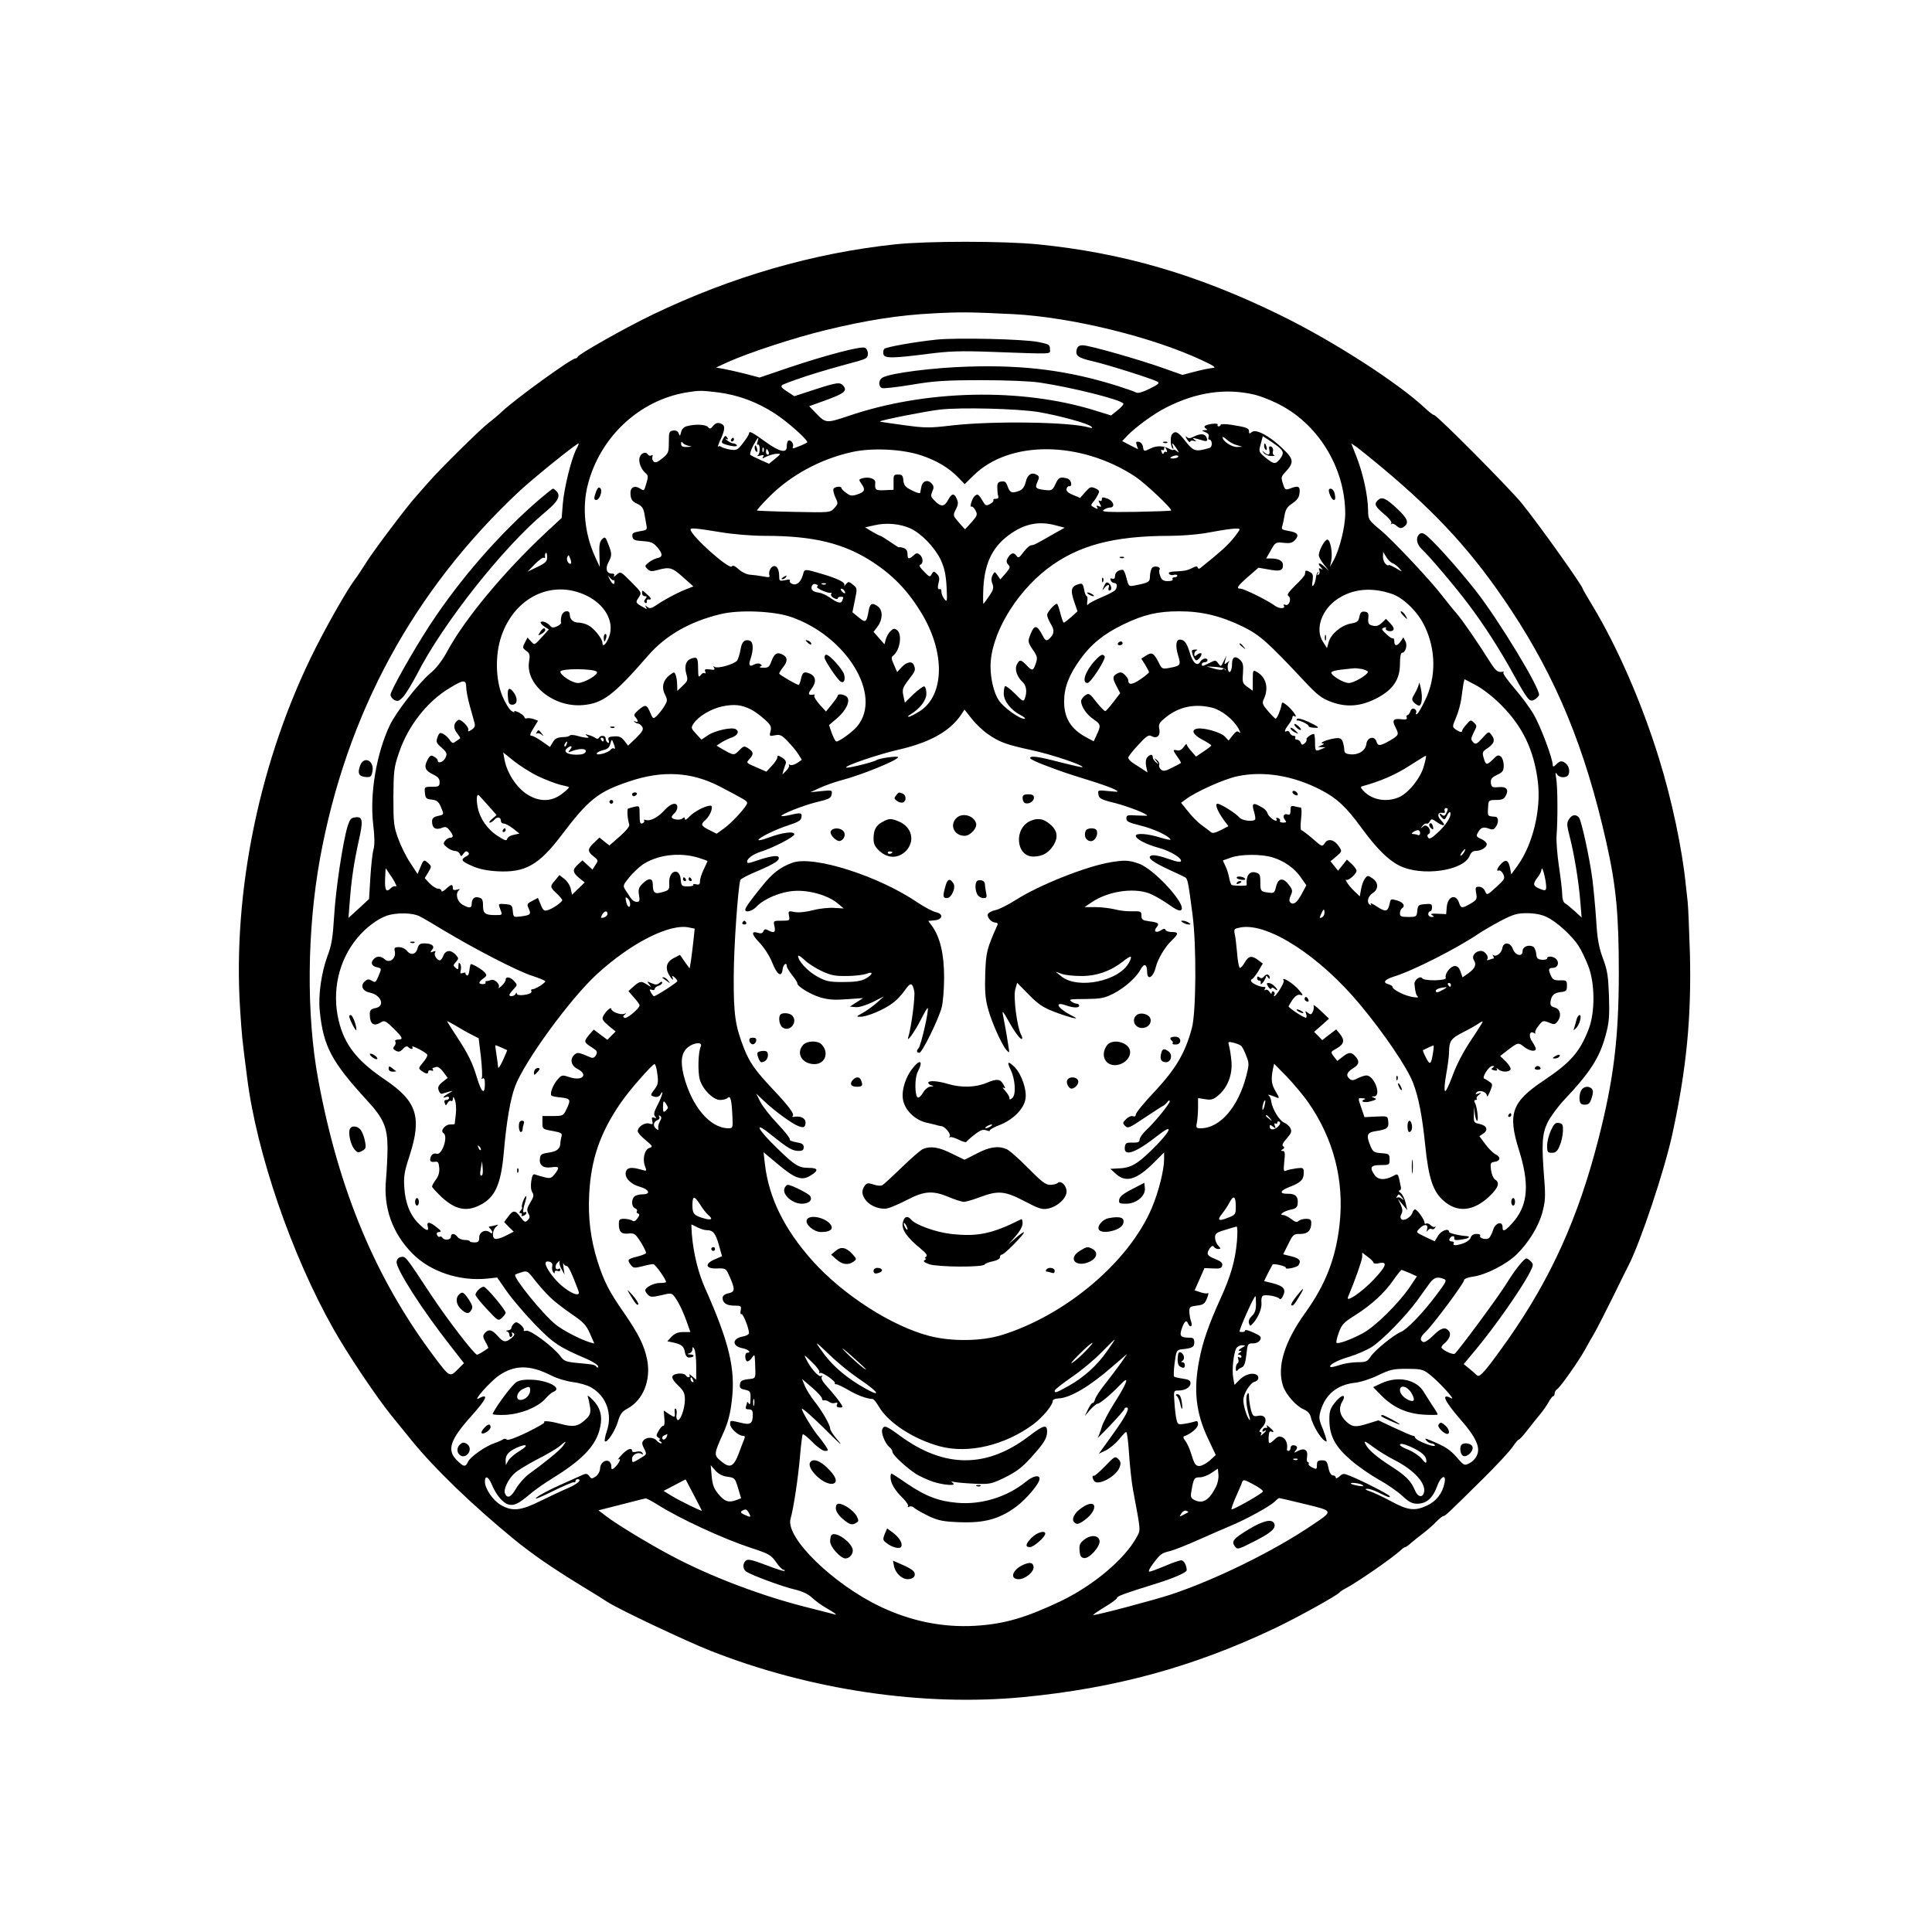 <?xml version="1.0" standalone="no"?>
<!DOCTYPE svg PUBLIC "-//W3C//DTD SVG 20010904//EN"
 "http://www.w3.org/TR/2001/REC-SVG-20010904/DTD/svg10.dtd">
<svg version="1.0" xmlns="http://www.w3.org/2000/svg"
 width="1024pt" height="1024pt" viewBox="0 0 1024 1024"
 preserveAspectRatio="xMidYMid meet">

<g transform="translate(0,1024) scale(0.1,-0.1)"
fill="#000000" stroke="none">
<path d="M4745 8945 c-434 -46 -869 -172 -1285 -372 -142 -68 -393 -210 -398
-224 -2 -5 -8 -9 -13 -9 -21 0 -321 -217 -389 -282 -19 -18 -51 -45 -70 -59
-43 -33 -259 -246 -318 -314 -24 -27 -54 -61 -66 -75 -50 -55 -226 -289 -264
-350 -23 -36 -49 -76 -60 -90 -39 -51 -135 -219 -207 -360 -296 -584 -444
-1292 -402 -1925 9 -134 9 -142 37 -358 50 -398 236 -940 458 -1332 73 -130
228 -361 306 -457 15 -18 63 -78 108 -133 122 -150 320 -341 543 -524 96 -78
195 -147 355 -245 69 -42 132 -81 140 -87 60 -39 422 -210 547 -259 529 -208
1126 -296 1657 -245 487 47 899 159 1331 364 116 55 335 176 345 191 3 4 16
13 30 20 65 34 258 168 298 207 7 7 17 13 20 13 4 0 18 10 32 23 14 12 43 35
64 51 21 16 52 43 68 60 17 17 34 31 39 31 9 0 23 13 212 200 70 69 139 144
154 166 14 21 29 39 33 39 4 0 26 24 48 53 22 28 51 65 65 81 14 17 34 45 44
63 10 18 21 33 25 33 5 0 8 7 8 15 0 7 6 18 13 22 16 9 115 150 147 208 12 22
35 63 51 90 16 28 58 111 95 185 36 74 74 151 84 170 64 123 192 506 234 700
75 345 101 617 93 953 -4 127 -9 252 -12 277 -3 25 -7 65 -10 90 -19 191 -74
451 -142 670 -90 292 -221 592 -352 809 -28 46 -51 86 -51 88 0 15 -225 332
-324 455 -62 77 -450 468 -465 468 -5 0 -26 16 -47 36 -145 136 -492 359 -769
494 -439 215 -833 330 -1285 375 -186 18 -581 18 -755 0z m626 -370 c307 -16
737 -121 1001 -245 60 -28 76 -39 58 -40 -14 -1 -56 -9 -94 -19 l-69 -18 -96
34 c-128 46 -398 123 -432 123 -19 0 -28 -6 -32 -22 -9 -33 7 -45 86 -63 75
-17 309 -91 340 -107 15 -8 9 -14 -39 -38 -39 -19 -62 -26 -73 -20 -9 5 -52
20 -96 34 -261 82 -491 112 -789 103 -185 -5 -414 -34 -458 -58 -22 -12 -24
-47 -3 -56 9 -3 80 5 158 18 119 20 178 24 367 24 133 0 261 -5 313 -13 167
-25 428 -90 441 -111 3 -4 -11 -20 -30 -35 l-35 -28 -84 26 c-392 122 -902
111 -1312 -30 -114 -38 -117 -38 -171 19 l-33 34 91 33 c94 34 112 49 90 75
-18 21 -32 19 -153 -20 l-107 -35 -35 23 c-39 25 -42 32 -17 42 64 26 161 57
242 80 52 15 119 33 148 41 45 13 52 18 52 40 0 14 -7 27 -16 31 -23 9 -208
-40 -399 -104 l-159 -54 -76 20 c-41 10 -93 22 -115 26 l-40 7 63 29 c111 50
352 129 517 169 217 53 391 80 570 89 146 8 205 7 426 -4z m-1563 -415 c106
-14 205 -51 298 -111 71 -46 181 -145 172 -154 -2 -2 -21 -12 -42 -20 -34 -14
-38 -14 -33 -1 6 16 -16 40 -26 29 -4 -3 -7 -17 -7 -30 0 -37 -38 -29 -115 27
-69 50 -85 58 -85 42 0 -5 -14 -27 -31 -49 -29 -38 -35 -41 -68 -36 -20 3 -41
10 -47 14 -6 5 -14 6 -18 2 -4 -4 2 13 13 37 26 58 26 77 -1 86 -15 5 -26 1
-38 -13 -13 -17 -18 -18 -28 -6 -13 14 -69 16 -112 4 -15 -4 -27 -16 -30 -31
-5 -22 -7 -23 -13 -7 -4 12 -15 17 -29 15 -21 -3 -23 -8 -23 -61 0 -54 -2 -60
-34 -86 -26 -21 -38 -26 -47 -17 -6 6 -9 17 -6 25 3 9 1 12 -6 7 -6 -3 -13 -2
-17 4 -11 18 -35 11 -44 -12 -9 -25 6 -65 32 -87 12 -9 13 -19 4 -49 -14 -47
-12 -45 -35 -31 -31 19 -54 5 -50 -33 2 -26 10 -36 35 -48 24 -11 33 -23 38
-50 3 -19 8 -47 11 -62 5 -26 3 -28 -36 -34 -34 -6 -41 -10 -38 -28 3 -18 11
-21 55 -24 44 -3 56 -8 78 -34 29 -34 28 -51 -1 -56 -10 -2 -30 -11 -44 -22
-23 -18 -24 -20 -9 -35 14 -14 23 -15 55 -6 63 17 76 14 134 -38 l55 -49 -30
-12 c-42 -15 -124 -58 -164 -86 -28 -19 -38 -21 -50 -11 -12 10 -13 9 -7 -1 7
-11 5 -12 -10 -3 -47 26 -47 27 -29 54 17 26 17 26 -40 83 -55 56 -56 56 -77
38 -12 -11 -18 -13 -14 -6 5 8 1 12 -12 12 -27 0 -35 26 -17 60 19 36 19 45
-1 96 -15 39 -17 41 -33 26 -13 -13 -16 -32 -14 -82 l2 -65 -25 54 c-55 120
-70 263 -38 384 65 251 272 445 522 487 68 11 79 11 170 0z m2842 -12 c25 -6
77 -25 115 -44 217 -103 365 -340 365 -587 0 -69 -30 -189 -61 -246 l-20 -36
7 33 c8 44 -5 112 -21 112 -14 0 -45 -58 -45 -83 0 -9 12 -30 27 -49 l27 -33
-27 24 c-27 24 -38 17 -14 -8 10 -11 9 -12 -2 -6 -11 6 -13 4 -8 -8 3 -9 1
-19 -5 -23 -7 -5 -8 -2 -3 7 5 8 4 11 0 7 -5 -5 -10 -20 -11 -34 -2 -15 -8
-32 -13 -37 -7 -7 -8 1 -4 25 4 30 2 38 -16 47 -11 7 -22 8 -22 4 -1 -4 -2
-12 -3 -18 0 -5 -23 -32 -51 -58 -36 -36 -46 -50 -36 -56 18 -12 4 -54 -15
-47 -8 3 -13 2 -10 -3 12 -18 -23 -19 -46 -2 -32 25 -164 91 -183 91 -25 0
-17 13 40 63 l55 48 52 -9 c62 -12 78 -7 78 23 0 23 -22 35 -67 35 l-22 0 25
44 c24 42 25 43 67 39 33 -4 46 -1 61 15 24 27 14 40 -35 48 -35 6 -39 9 -32
28 3 11 9 38 12 58 5 28 15 43 41 60 26 18 36 32 38 56 4 35 -7 40 -52 22 -23
-8 -26 -6 -36 26 -11 33 -10 38 13 62 47 51 45 68 -15 125 -69 67 -141 105
-163 87 -12 -10 -15 -10 -15 4 0 17 -14 22 -97 35 -29 4 -53 4 -53 0 0 -5 -5
-9 -11 -9 -5 0 -8 4 -5 9 3 4 -8 7 -25 5 -41 -5 -55 -14 -38 -25 11 -7 9 -9
-6 -9 -18 -1 -17 -2 4 -11 15 -6 21 -15 17 -24 -3 -8 -2 -15 3 -15 17 0 19
-39 2 -44 -74 -22 -84 -19 -126 33 -41 53 -55 60 -73 39 -11 -14 -8 -66 4 -76
4 -4 4 1 1 11 -9 25 -2 21 19 -10 15 -24 15 -26 1 -14 -9 7 -17 10 -17 7 0 -4
-10 -1 -22 5 -32 17 -68 18 -100 2 -35 -17 -36 -17 -40 9 -2 13 -11 24 -21 26
-15 3 -18 0 -12 -18 l7 -21 -42 21 -42 22 28 30 c44 45 142 117 205 148 161
82 317 104 469 68z m-1145 -92 c111 -19 264 -61 279 -77 8 -8 6 -10 -11 -5
-99 30 -511 36 -728 11 -120 -14 -140 -14 -257 2 -70 9 -127 18 -125 19 8 8
248 55 318 63 113 13 413 5 524 -13z m1050 -175 l30 -9 -29 -1 c-28 -1 -76 31
-76 51 0 5 10 -1 22 -12 12 -11 36 -25 53 -29z m218 -7 c32 -26 33 -38 10 -68
-23 -28 -32 -27 -76 9 -36 30 -36 31 -25 71 l11 42 27 -17 c14 -9 38 -26 53
-37z m-2758 25 c-4 -12 -3 -19 1 -16 14 8 14 -47 1 -56 -7 -5 -1 -5 12 -2 17
5 22 4 16 -5 -5 -7 -4 -11 1 -8 23 13 51 22 72 23 22 1 22 -1 -9 -26 l-33 -27
-45 20 c-25 11 -49 23 -54 27 -4 4 3 26 15 49 25 46 33 53 23 21z m-365 -22
c21 -4 20 -4 -7 -6 -25 -1 -33 3 -33 17 0 11 3 13 8 6 4 -7 18 -14 32 -17z
m-596 -19 c-26 -50 -64 -204 -71 -288 l-6 -75 -86 -80 c-222 -208 -428 -456
-521 -628 -26 -48 -57 -89 -90 -116 -63 -54 -180 -204 -214 -275 -71 -150
-107 -364 -88 -525 8 -66 8 -109 2 -132 -6 -19 -13 -86 -17 -149 l-7 -115 -54
-50 -55 -50 7 90 c9 116 21 197 47 317 25 110 22 131 -18 126 -23 -2 -29 -11
-41 -48 -26 -88 -63 -337 -71 -475 -7 -113 -13 -154 -35 -211 -33 -90 -50
-210 -41 -294 19 -186 62 -267 251 -473 87 -95 107 -141 108 -247 0 -47 -4
-123 -8 -170 -15 -151 34 -288 142 -396 94 -94 246 -145 392 -131 l55 6 50
-72 c28 -40 94 -118 148 -174 100 -103 128 -122 280 -187 31 -14 57 -31 57
-38 0 -8 -3 -9 -8 -3 -9 12 -13 13 -101 21 -61 6 -72 10 -90 35 -36 49 -160
142 -182 136 -10 -3 -16 -1 -13 4 3 5 -5 18 -17 28 -19 15 -25 16 -36 5 -7 -7
-13 -17 -13 -23 0 -6 -8 -11 -17 -12 -11 0 -13 -3 -5 -6 6 -2 12 -11 12 -19 0
-9 5 -12 10 -9 6 4 7 11 4 17 -5 7 -2 8 6 3 10 -6 8 -12 -9 -27 -32 -25 -43
-23 -74 12 -30 34 -48 37 -68 14 -11 -14 -10 -21 4 -46 10 -17 16 -32 15 -33
-33 -23 -54 -35 -60 -35 -13 0 -156 185 -242 315 -139 211 -136 206 -160 203
-13 -2 -22 -11 -24 -25 -5 -36 135 -255 287 -448 l70 -90 -34 -34 c-41 -41
-42 -41 -125 70 -308 410 -506 882 -614 1470 -63 341 -59 788 10 1169 140 767
494 1420 1057 1947 74 69 302 253 314 253 2 0 -4 -15 -13 -32z m4271 -96 c300
-251 486 -456 682 -752 244 -369 395 -737 507 -1235 52 -232 66 -380 66 -689
0 -348 -27 -568 -109 -887 -106 -413 -250 -732 -475 -1054 -50 -71 -106 -147
-124 -167 -29 -32 -36 -36 -48 -24 -8 8 -26 24 -40 35 l-26 21 64 77 c105 126
244 326 287 410 19 38 19 43 5 57 -8 9 -19 16 -24 16 -12 0 -61 -61 -104 -131
-42 -69 -261 -365 -276 -374 -11 -7 -70 22 -70 34 0 5 7 14 16 21 27 23 37 50
23 66 -19 23 -43 16 -83 -25 -22 -22 -45 -37 -52 -34 -21 8 -17 27 12 54 37
34 204 258 204 274 0 7 20 15 49 19 66 9 176 65 230 118 63 62 116 147 136
223 15 55 17 83 10 173 -15 190 -12 240 17 302 15 30 55 85 90 122 136 144
186 222 218 340 19 69 21 101 18 207 -4 107 -8 137 -32 201 -22 60 -30 102
-36 205 -5 72 -14 168 -20 215 -15 115 -58 310 -71 327 -17 19 -37 16 -53 -9
-13 -20 -12 -31 4 -93 24 -93 48 -241 56 -344 l7 -84 -37 34 c-21 19 -44 38
-52 42 -8 5 -14 24 -14 46 0 21 -8 87 -17 147 -9 60 -15 134 -13 164 7 89 6
262 -2 305 -5 29 -4 35 3 23 13 -23 55 -23 63 -2 9 24 -2 52 -24 64 -15 8 -24
6 -40 -10 -14 -14 -20 -16 -20 -6 0 35 -65 208 -101 269 -22 38 -69 101 -104
141 -35 41 -61 77 -57 81 4 3 3 6 -3 5 -25 -5 -36 3 -62 43 -73 116 -156 236
-184 267 -17 19 -48 58 -69 85 -64 85 -272 306 -337 359 -60 50 -61 52 -62
103 -1 76 -26 190 -59 276 l-30 77 32 -22 c17 -13 76 -60 131 -106z m-3278 86
c-3 -8 -6 -5 -6 6 -1 11 2 17 5 13 3 -3 4 -12 1 -19z m2137 6 c3 -8 2 -13 -3
-9 -5 3 -11 0 -13 -7 -3 -7 -7 -5 -11 6 -4 10 -3 15 3 11 6 -3 10 -1 10 4 0
16 7 13 14 -5z m-2110 -9 c3 -8 1 -15 -4 -15 -6 0 -10 7 -10 15 0 8 2 15 4 15
2 0 6 -7 10 -15z m810 -19 c83 -28 148 -67 198 -120 l31 -32 46 45 c190 189
567 186 858 -5 55 -37 198 -172 190 -180 -2 -2 -87 -5 -189 -7 -150 -2 -183 0
-169 10 9 7 24 13 34 13 29 0 20 35 -13 47 -25 9 -30 9 -30 -3 0 -9 -5 -12
-11 -8 -8 4 -8 0 0 -15 10 -18 9 -20 -5 -14 -12 5 -15 3 -9 -6 6 -10 3 -11
-15 -1 -19 10 -20 13 -7 28 8 9 20 27 26 40 10 19 9 23 -14 34 -23 10 -28 8
-53 -20 l-27 -31 -38 16 c-26 10 -37 21 -34 32 2 9 8 15 13 14 21 -4 12 35 -9
41 -38 10 -46 7 -63 -30 -16 -33 -19 -35 -56 -31 -49 6 -54 11 -39 44 10 21 9
28 -1 35 -28 18 -52 4 -61 -35 -7 -27 -17 -41 -34 -48 -39 -15 -50 -11 -62 22
-8 24 -15 30 -33 27 -18 -2 -23 -9 -22 -33 0 -16 2 -37 5 -45 2 -9 -2 -14 -13
-14 -10 1 -15 -2 -13 -7 3 -4 -4 -13 -17 -20 -18 -10 -24 -9 -33 5 -28 47 -32
51 -48 38 -15 -12 -31 -65 -17 -57 4 2 13 -7 20 -20 12 -22 10 -28 -20 -62
-19 -21 -34 -38 -35 -38 -1 0 -16 16 -33 36 -31 36 -32 37 -16 69 13 25 14 37
5 56 -14 32 -27 30 -46 -6 -19 -36 -38 -38 -70 -5 -22 21 -23 27 -14 49 9 20
9 29 -1 41 -20 25 -49 18 -56 -12 -3 -16 -6 -31 -7 -35 -1 -5 -21 1 -44 13
-34 17 -42 26 -45 52 -2 27 -7 32 -28 32 -23 0 -25 -4 -24 -40 l0 -41 -48 -2
c-48 -2 -52 1 -49 40 2 20 -31 32 -65 24 -23 -6 -24 -8 -9 -29 23 -32 19 -44
-20 -57 -29 -10 -38 -9 -59 7 -14 10 -26 21 -26 26 0 12 -38 8 -43 -5 -2 -7 3
-28 11 -45 15 -31 14 -34 -6 -56 -22 -24 -24 -24 -214 -20 -106 2 -194 6 -196
7 -2 2 27 35 65 73 113 114 271 200 438 237 107 24 268 16 369 -18z m1360 -8
c-3 -4 -15 -8 -27 -8 -15 0 -18 3 -9 8 17 11 43 11 36 0z m-1418 -379 c58 -27
129 -101 160 -166 20 -44 27 -77 31 -142 4 -79 3 -84 -11 -67 -9 11 -16 28
-16 38 0 10 -3 17 -7 16 -13 -5 -15 6 -8 35 6 21 3 33 -9 45 -16 16 -18 16
-28 -1 -9 -17 -12 -16 -41 14 -21 21 -28 34 -19 36 17 6 15 38 -3 53 -13 10
-19 10 -33 -4 -25 -22 -32 -20 -32 8 0 17 -7 27 -22 32 -13 4 -23 5 -23 3 0
-2 -21 11 -47 29 -26 18 -49 32 -52 32 -3 0 -22 10 -43 22 l-38 23 50 11 c62
15 137 8 191 -17z m768 17 l49 -13 -59 -33 c-92 -53 -105 -60 -119 -60 -7 0
-25 -16 -40 -36 -24 -32 -28 -34 -39 -18 -14 19 -30 13 -46 -16 -7 -13 -6 -22
4 -33 12 -11 10 -18 -14 -46 l-28 -32 -15 22 c-15 21 -15 21 -26 1 -7 -14 -8
-29 -1 -46 8 -21 5 -33 -16 -63 -14 -21 -28 -40 -31 -43 -3 -3 -3 36 -1 85 8
139 53 225 152 291 75 50 147 62 230 40z m-1779 -36 c72 -12 168 -20 240 -20
259 0 420 -40 574 -141 104 -69 182 -149 251 -262 131 -211 128 -442 -6 -527
-26 -16 -53 -30 -58 -29 -6 0 -2 6 9 12 51 31 85 75 85 110 0 20 -5 37 -11 39
-5 2 -31 -17 -57 -41 l-46 -45 -8 37 c-7 33 -4 42 27 83 37 48 39 53 29 78 -9
24 -37 19 -65 -10 l-24 -26 -17 39 c-14 31 -15 40 -4 48 36 28 49 112 21 135
-13 10 -19 10 -34 -4 -11 -10 -22 -30 -26 -44 l-7 -27 -29 33 -29 33 22 29
c27 37 28 85 2 105 -30 23 -43 18 -50 -22 -11 -63 -16 -66 -53 -35 l-33 27 13
64 c13 62 13 64 -10 82 -22 18 -24 18 -38 2 -8 -10 -12 -13 -8 -6 7 16 -31 35
-121 62 -88 26 -91 26 -97 -1 -11 -41 -32 -61 -55 -54 -12 4 -19 12 -16 18 4
7 -4 8 -25 3 -28 -6 -31 -4 -31 18 0 35 -10 57 -26 57 -17 0 -33 -30 -26 -49
4 -11 -3 -12 -34 -6 -22 4 -52 8 -69 9 -17 1 -42 13 -59 28 -20 18 -32 24 -37
16 -13 -20 -219 164 -219 196 0 9 27 7 155 -14z m2755 14 c0 -4 -16 -27 -36
-51 -31 -37 -65 -68 -171 -153 -7 -6 -13 -5 -15 2 -3 8 -11 7 -28 -2 -25 -13
-42 -17 -98 -19 -21 -1 -31 -5 -26 -12 3 -6 15 -9 25 -6 11 3 19 1 19 -4 0 -5
-7 -9 -16 -9 -8 0 -12 -4 -9 -10 4 -6 -7 -10 -25 -10 -24 0 -33 6 -40 26 -6
14 -8 30 -4 35 8 14 -26 23 -39 10 -6 -6 -11 -26 -12 -43 0 -33 -4 -36 -81
-51 -31 -6 -32 -5 -43 38 -6 25 -15 45 -20 45 -23 0 -41 -14 -41 -32 0 -13 -5
-18 -14 -15 -10 4 -13 1 -9 -9 3 -7 11 -14 19 -14 15 0 18 -18 6 -36 -4 -7
-36 -24 -72 -39 -36 -15 -69 -32 -73 -39 -5 -6 -7 0 -4 17 2 15 1 27 -3 27 -4
0 -11 16 -14 36 -6 30 -10 34 -29 28 -41 -12 -45 -31 -22 -98 l16 -46 -33 -30
c-18 -16 -36 -30 -40 -30 -3 0 -11 23 -18 50 -7 28 -15 50 -18 50 -13 0 -52
-45 -52 -59 0 -9 9 -31 20 -49 21 -34 18 -55 -13 -81 -12 -9 -18 -5 -34 26
-26 49 -40 52 -58 9 -19 -46 -19 -47 10 -91 23 -33 25 -41 15 -71 -14 -41 -19
-42 -50 -9 -29 30 -36 31 -50 4 -14 -25 0 -67 31 -95 19 -17 24 -54 10 -88 -6
-16 -12 -13 -52 28 -25 25 -49 43 -52 39 -4 -3 -7 -21 -7 -39 0 -39 37 -87 89
-114 20 -10 29 -19 20 -20 -26 0 -111 61 -135 98 -26 38 -44 113 -44 180 0
164 128 384 300 517 162 124 350 175 651 175 59 0 142 7 185 14 129 24 184 30
184 20z m-3670 -149 c0 -20 -10 -30 -52 -50 l-52 -25 38 39 c22 22 43 38 48
35 5 -3 8 -2 7 3 -2 13 1 23 6 23 3 0 5 -11 5 -25z m4481 -30 c9 -3 25 -15 35
-27 19 -21 19 -21 -18 1 -21 12 -38 19 -38 16 0 -4 -7 -2 -15 5 -8 7 -15 24
-15 39 l1 26 17 -28 c9 -15 24 -29 33 -32z m-4354 -1 c-9 -10 -27 15 -21 31 7
17 8 16 16 -5 5 -13 7 -24 5 -26z m225 -89 c2 3 5 -2 5 -10 0 -19 -14 -10 -27
18 -10 20 -10 20 3 5 8 -10 16 -16 19 -13z m1079 -34 c-11 -7 57 -37 72 -33 5
1 6 -2 2 -7 -3 -6 4 -15 15 -21 11 -6 20 -7 20 -2 0 5 7 9 15 9 17 0 17 0 9
-21 -7 -17 -25 -12 -69 19 -16 11 -41 22 -55 24 -32 4 -44 16 -37 35 4 10 13
13 22 9 11 -3 13 -8 6 -12z m46 13 c-3 -3 -12 -4 -19 -1 -8 3 -5 6 6 6 11 1
17 -2 13 -5z m-1270 -60 c99 -47 150 -138 122 -217 -14 -40 -36 -61 -36 -34 0
21 -45 78 -75 93 -15 8 -38 14 -51 14 -28 0 -47 17 -47 42 0 29 -37 22 -44 -7
-4 -14 -4 -30 -2 -34 3 -4 -6 -13 -20 -20 -21 -9 -29 -9 -38 2 -13 17 -42 28
-50 20 -3 -4 5 -14 18 -23 l25 -16 -38 -42 c-38 -42 -38 -42 -56 -22 l-19 21
-14 -27 c-13 -25 -13 -29 7 -43 19 -14 21 -23 15 -58 -19 -123 132 -244 286
-230 105 9 163 53 343 260 94 109 223 183 386 222 97 24 278 17 371 -14 297
-101 490 -418 353 -581 -25 -30 -94 -80 -110 -80 -5 0 -15 20 -24 43 l-15 44
39 33 c50 42 75 93 57 115 -13 15 -50 21 -50 7 0 -4 -14 -24 -31 -45 l-31 -38
-34 37 c-18 21 -31 42 -28 46 3 5 2 8 -3 7 -29 -5 -33 2 -14 27 29 37 27 68
-5 83 -32 14 -41 9 -49 -29 -4 -17 -9 -30 -12 -30 -11 0 -103 54 -103 60 0 4
9 19 20 33 26 32 25 53 -1 67 -29 16 -45 7 -60 -34 -11 -31 -17 -36 -44 -35
-16 0 -24 3 -16 6 11 4 11 7 0 14 -7 4 -21 3 -32 -3 -26 -14 -31 -4 -18 33 15
45 14 86 -4 93 -27 10 -44 -5 -50 -47 -4 -23 -12 -49 -18 -58 -15 -19 -101
-44 -118 -34 -8 6 -10 4 -4 -5 6 -10 0 -12 -23 -8 -24 3 -29 1 -24 -11 3 -9 2
-13 -3 -9 -4 4 -14 0 -21 -10 -12 -15 -13 -10 -14 35 0 57 -5 64 -37 52 -28
-10 -37 -40 -25 -82 9 -31 7 -37 -19 -61 l-29 -28 -1 34 c0 18 -4 41 -8 51 -6
17 -8 17 -33 -2 -34 -27 -43 -65 -23 -103 14 -29 13 -33 -5 -63 -11 -17 -28
-39 -39 -49 -19 -18 -20 -17 -35 18 -18 43 -26 44 -63 12 -22 -20 -26 -27 -15
-37 6 -7 12 -17 12 -22 0 -4 -6 -5 -12 -1 -8 4 -10 3 -5 -2 5 -5 13 -9 19 -9
6 0 16 -8 22 -17 8 -14 2 -25 -32 -59 l-43 -41 -20 26 c-16 20 -28 25 -55 23
-28 -2 -33 -5 -28 -21 4 -12 2 -16 -5 -12 -6 4 -11 14 -11 22 0 16 -26 19 -35
4 -4 -7 -11 -7 -18 -2 -7 5 -23 13 -37 16 -19 6 -21 5 -10 -3 13 -10 13 -11 0
-11 -8 0 -31 4 -50 10 -18 5 -36 6 -39 2 -4 -4 -14 -7 -23 -8 -46 -2 -54 -6
-68 -28 l-15 -25 -43 30 c-23 16 -47 29 -52 29 -15 0 -12 9 11 46 l21 34 -24
9 c-13 4 -29 6 -35 4 -7 -3 -13 0 -13 5 0 6 -14 17 -30 26 -17 8 -28 10 -24 5
3 -6 -3 -5 -15 3 -11 7 -33 42 -48 78 -37 89 -39 223 -5 320 71 206 269 300
449 214z m1368 25 c11 -16 1 -19 -13 -3 -7 8 -8 14 -3 14 5 0 13 -5 16 -11z
m2900 -16 c63 -20 142 -98 177 -174 59 -124 60 -268 3 -387 -18 -38 -38 -73
-44 -76 -6 -4 -9 -1 -5 7 3 8 -2 17 -10 20 -9 4 -17 -1 -21 -14 -4 -10 -10
-19 -15 -19 -5 0 -7 -6 -4 -13 3 -10 -4 -12 -30 -9 -41 5 -49 -6 -30 -42 20
-40 19 -42 -29 -71 -53 -30 -64 -31 -72 -4 -10 31 -49 21 -53 -14 -4 -35 -41
-59 -84 -55 -25 2 -33 8 -33 23 0 11 -4 30 -8 43 -7 18 -14 22 -40 19 -38 -5
-89 -25 -67 -27 10 -1 9 -4 -5 -10 l-20 -9 20 -1 20 -1 -20 -9 c-33 -14 -35
-12 -35 35 0 25 -3 45 -6 45 -14 0 -44 -22 -39 -29 2 -5 -2 -14 -10 -21 -12
-10 -16 -9 -21 4 -3 9 -13 16 -21 16 -8 0 -11 5 -8 10 3 6 0 10 -8 10 -8 0
-18 7 -21 16 -3 8 -10 12 -16 9 -16 -10 -11 8 10 35 11 14 20 31 20 38 0 7 5
10 11 6 22 -13 -11 34 -38 56 -26 21 -28 21 -31 3 -5 -28 -24 -73 -31 -72 -3
0 -21 18 -40 40 -30 35 -33 42 -22 65 27 59 11 117 -40 144 -18 10 -19 7 -19
-45 l0 -56 -28 20 c-26 18 -28 24 -24 73 3 44 0 57 -17 72 -24 22 -41 14 -41
-22 0 -40 -16 -60 -22 -28 -3 14 0 31 6 38 6 6 2 6 -8 -2 -18 -14 -18 -13 -12
10 l6 25 -12 -25 c-17 -36 -17 -35 -32 -15 -12 17 -15 17 -46 1 -39 -19 -40
-19 -40 -6 0 6 7 10 15 10 8 0 15 5 15 10 0 16 -28 11 -38 -7 -16 -28 -40 -7
-56 48 -16 52 -29 69 -53 69 -20 0 -24 -34 -9 -83 16 -53 13 -56 -46 -67 -38
-7 -40 -6 -58 31 -25 49 -36 54 -66 34 l-25 -16 21 -33 c11 -18 20 -36 20 -39
0 -3 -20 -20 -45 -37 -44 -30 -65 -32 -65 -6 0 7 -9 21 -19 30 -15 14 -24 15
-40 6 -25 -13 -26 -25 -2 -69 l18 -35 -36 -47 c-20 -26 -39 -48 -43 -48 -4 -1
-25 21 -47 48 -36 47 -40 49 -60 35 -11 -8 -21 -22 -21 -30 0 -28 29 -71 64
-95 41 -27 42 -35 19 -83 l-16 -35 -36 19 c-85 45 -121 103 -121 192 0 73 25
140 85 223 58 81 126 136 230 186 108 52 181 69 296 69 120 0 221 -25 338 -82
90 -45 129 -80 326 -290 67 -72 90 -89 140 -108 84 -31 160 -24 245 21 85 45
120 99 120 181 0 32 4 58 10 58 19 0 31 39 19 61 l-11 21 -14 -21 c-19 -27
-34 -27 -34 0 0 11 -3 18 -7 16 -5 -3 -21 8 -36 23 -25 23 -27 28 -12 33 9 4
14 3 11 -2 -8 -13 26 -23 38 -11 6 6 2 18 -14 35 l-24 25 -22 -21 c-17 -16
-30 -20 -48 -15 -22 5 -26 11 -24 39 3 26 -1 33 -19 35 -16 2 -23 -3 -28 -27
-5 -25 -12 -30 -46 -36 -50 -9 -106 -56 -117 -99 l-9 -31 -22 35 c-42 66 -6
170 79 226 80 53 178 63 285 27z m-879 -402 c2 -8 1 -8 -3 0 -3 6 -8 7 -12 2
-3 -5 -22 -4 -46 3 l-40 12 50 -3 c27 -2 50 -8 51 -14z m-3333 -11 c14 -13
-65 -60 -100 -60 -30 0 -93 41 -93 60 0 18 174 17 193 0z m4056 14 c17 -4 31
-10 31 -15 0 -15 -74 -59 -101 -59 -27 0 -92 38 -93 55 -1 6 24 13 54 16 30 3
60 6 66 7 6 1 26 -1 43 -4z m736 -189 c115 -115 175 -239 196 -408 18 -146
-26 -330 -106 -443 l-35 -48 -6 32 c-8 39 -20 48 -40 31 -23 -19 -38 -50 -21
-43 8 3 18 -6 25 -20 10 -22 6 -28 -38 -68 -48 -44 -49 -44 -59 -21 -6 14 -19
23 -32 23 -19 0 -20 -4 -15 -34 6 -31 3 -36 -29 -55 -45 -26 -52 -26 -61 2
-16 52 -61 38 -66 -21 l-3 -37 -45 2 c-32 2 -41 -1 -30 -7 13 -8 12 -10 -2
-10 -10 0 -18 7 -18 15 0 8 5 15 10 15 6 0 10 9 10 21 0 17 -5 20 -37 17 -35
-3 -38 -6 -41 -35 -3 -32 -5 -33 -48 -33 -37 0 -44 3 -44 19 0 11 5 23 10 26
20 13 9 32 -24 42 -34 10 -35 10 -41 -18 -9 -42 -21 -44 -67 -14 -22 15 -37
21 -33 14 5 -8 4 -10 -3 -5 -20 12 -13 45 13 62 33 21 32 57 -1 79 -24 16 -26
16 -40 -2 -7 -10 -17 -35 -20 -56 l-7 -38 -29 28 c-16 15 -34 37 -40 48 -6 11
-7 17 -3 12 10 -8 55 31 55 48 0 6 -11 22 -25 35 l-26 24 -23 -29 -24 -30 -20
25 -20 25 31 26 c30 26 31 27 14 52 -24 37 -58 45 -75 19 -14 -21 -15 -21 -65
23 -29 25 -55 45 -60 45 -4 0 -5 27 -1 60 4 33 3 60 -2 60 -5 0 -19 3 -31 6
-20 5 -23 2 -23 -21 0 -20 -4 -26 -15 -22 -20 8 -29 -11 -15 -28 10 -12 9 -15
-9 -15 -12 0 -20 4 -17 9 3 5 -1 12 -10 15 -8 3 -12 2 -9 -4 3 -6 3 -10 -2
-10 -14 1 -42 26 -45 40 -2 8 -12 20 -23 27 -54 33 -63 29 -48 -21 6 -19 8
-37 5 -40 -12 -13 -70 -5 -83 11 -18 22 -99 73 -116 73 -16 0 0 -40 34 -87
l24 -32 -41 -21 c-29 -15 -44 -18 -53 -10 -6 6 -28 22 -47 36 -19 13 -52 46
-72 72 l-38 47 23 17 c53 41 207 110 277 124 139 29 296 3 443 -74 82 -42 133
-90 211 -197 80 -110 142 -172 201 -202 118 -61 344 -29 375 52 6 16 17 25 30
25 30 0 60 18 60 36 0 8 -13 20 -29 27 -25 11 -28 15 -19 32 16 29 28 34 57
24 20 -8 28 -7 38 7 18 24 16 54 -2 55 -44 4 -41 -1 -37 64 2 22 6 25 42 25
30 0 42 5 50 21 19 34 5 51 -37 47 -34 -3 -38 0 -41 22 -2 21 4 29 33 43 30
14 35 22 35 51 0 18 -7 39 -15 46 -13 10 -20 8 -41 -14 -34 -33 -39 -33 -50 6
-9 30 -7 35 21 53 35 24 41 43 20 70 -14 20 -16 19 -48 -17 -30 -33 -36 -35
-49 -22 -13 14 -13 19 3 52 18 34 18 36 1 52 -16 16 -18 15 -39 -9 -13 -14
-23 -29 -23 -33 0 -12 -14 -9 -35 6 -18 13 -18 15 2 62 12 27 24 72 28 99 3
28 9 62 11 78 l6 27 61 -32 c36 -19 91 -62 132 -103z m-5484 93 c0 -18 9 -64
20 -103 11 -38 22 -79 25 -90 3 -13 -2 -24 -17 -33 -17 -11 -20 -11 -17 -1 5
16 -41 61 -53 53 -25 -15 -28 -42 -8 -68 12 -15 20 -28 18 -29 -2 -2 -12 -9
-22 -16 -16 -12 -20 -12 -33 7 -8 12 -24 27 -35 32 -16 9 -21 7 -30 -17 -9
-25 -7 -31 22 -56 28 -25 30 -32 20 -53 -10 -23 -41 -34 -41 -14 0 5 -9 14
-20 20 -16 9 -22 6 -35 -19 -19 -38 -12 -55 31 -76 25 -12 34 -22 34 -40 0
-22 -4 -25 -41 -25 -39 0 -40 -1 -37 -32 3 -29 7 -33 36 -36 27 -3 36 -10 48
-37 18 -44 19 -42 -16 -50 -22 -5 -30 -12 -30 -29 0 -34 18 -46 49 -35 21 9
29 7 43 -11 22 -27 23 -40 4 -40 -7 0 -20 -7 -27 -16 -11 -14 -10 -19 10 -35
13 -11 32 -19 42 -19 11 0 22 -7 26 -16 6 -15 8 -15 20 2 9 13 16 15 24 7 8
-8 5 -14 -10 -22 -32 -17 -26 -26 32 -51 35 -16 79 -25 134 -28 146 -8 219 33
338 190 145 192 196 232 362 287 175 59 329 50 479 -28 135 -71 144 -76 144
-87 0 -16 -78 -103 -123 -135 l-39 -28 -39 20 c-44 22 -47 29 -20 53 27 24 45
76 27 76 -27 0 -86 -31 -111 -57 -14 -16 -25 -22 -25 -14 0 10 -3 11 -13 3
-14 -12 -57 -5 -57 8 0 4 7 13 15 20 8 7 15 21 15 31 0 31 -35 22 -69 -16 -33
-37 -75 -59 -98 -51 -8 3 -12 2 -9 -3 3 -5 -1 -11 -9 -15 -12 -4 -15 4 -15 45
0 49 0 49 -27 43 -16 -4 -31 -8 -34 -10 -7 -4 -3 -56 6 -84 3 -9 -16 -33 -50
-63 l-55 -48 -27 21 -26 21 -29 -28 c-35 -33 -35 -46 -2 -72 25 -20 26 -22 10
-45 l-16 -25 -27 25 -26 24 -24 -22 c-30 -28 -29 -41 6 -71 l30 -24 -34 -33
-33 -32 -7 31 c-3 17 -18 40 -33 52 l-27 21 -22 -27 c-29 -33 -29 -36 7 -70
17 -16 30 -32 30 -36 0 -10 -50 -45 -77 -53 -19 -6 -25 -1 -37 29 l-15 36 -30
-16 c-28 -14 -29 -18 -19 -40 14 -31 10 -35 -40 -42 -40 -5 -41 -5 -44 28 -3
31 -6 34 -40 37 -37 3 -38 3 -28 -23 14 -36 14 -35 -24 -35 -55 0 -66 8 -66
50 0 30 -4 39 -22 43 -24 7 -38 -7 -38 -35 0 -22 -14 -23 -50 -2 -29 18 -38
61 -16 77 6 5 1 6 -11 2 -17 -5 -23 -2 -23 9 0 22 -9 20 -37 -6 -13 -12 -23
-16 -23 -10 0 7 -8 12 -18 12 -10 0 -30 13 -45 28 l-26 28 19 31 c18 31 18 31
-1 49 -22 20 -24 19 -42 -25 l-14 -33 -38 58 c-21 31 -50 89 -64 128 -24 65
-26 84 -26 221 1 136 3 157 28 231 48 145 150 276 271 348 74 45 86 45 87 4z
m1509 -118 c20 -10 52 -34 73 -53 32 -29 37 -38 31 -62 -7 -27 -6 -28 24 -22
26 5 36 1 67 -32 20 -21 46 -51 56 -68 l19 -30 -25 -17 c-14 -9 -31 -14 -37
-10 -6 4 -9 3 -6 -2 3 -5 -4 -18 -15 -29 l-20 -20 5 20 c3 11 9 27 12 36 5 11
-1 22 -18 33 -21 13 -26 14 -26 2 0 -8 -13 -28 -29 -45 l-29 -31 -48 21 c-62
27 -60 25 -41 47 23 25 21 37 -6 55 -22 15 -26 14 -50 -11 -28 -27 -26 -28
-96 12 l-23 14 24 16 c13 8 38 21 56 27 32 11 42 32 22 44 -20 13 -110 -7
-146 -31 l-36 -24 -29 31 c-27 29 -27 32 -13 54 25 38 92 78 152 91 64 13 101
9 152 -16z m2445 9 c50 -13 111 -61 139 -110 10 -19 13 -28 5 -21 -11 10 -17
7 -35 -15 l-22 -28 -21 22 c-21 22 -112 48 -146 41 -34 -6 -22 -32 27 -58 27
-14 48 -28 48 -31 0 -3 -18 -17 -41 -32 l-40 -27 -24 28 c-14 15 -25 31 -25
37 0 5 -7 -1 -16 -14 -11 -15 -23 -21 -35 -18 -24 6 -24 2 2 -35 12 -16 20
-31 18 -32 -2 -2 -23 -13 -47 -25 -35 -18 -46 -20 -58 -10 -8 7 -13 18 -10 25
3 7 -3 18 -12 26 -16 12 -16 11 -2 -7 14 -19 14 -19 -2 -6 -10 7 -18 20 -18
27 0 18 -14 18 -30 -1 -7 -9 -9 -26 -5 -47 l7 -32 -26 17 c-14 9 -37 24 -51
33 -14 9 -25 22 -25 28 0 7 24 37 53 68 41 45 55 55 69 47 29 -16 49 0 43 35
-6 28 -2 35 35 65 70 56 154 73 245 50z m-1190 -139 c63 -44 97 -56 229 -85
106 -22 283 -82 273 -91 -2 -2 -55 10 -118 26 -117 31 -159 36 -159 22 0 -5
33 -21 73 -36 95 -36 103 -39 237 -81 63 -19 126 -42 140 -50 23 -13 21 -13
-33 -8 -58 6 -59 6 -55 -18 3 -21 13 -27 91 -46 71 -19 167 -56 167 -66 0 -1
-25 0 -55 1 -49 3 -55 2 -55 -16 0 -16 13 -22 73 -37 67 -16 149 -53 161 -74
3 -5 -22 0 -55 10 -66 21 -129 25 -129 9 0 -17 56 -46 123 -64 63 -17 128 -58
115 -72 -4 -4 -27 0 -50 9 -60 21 -97 29 -109 21 -18 -11 11 -33 90 -70 42
-19 83 -39 91 -43 15 -8 18 -23 41 -201 21 -160 19 -518 -4 -600 -35 -131 -86
-216 -195 -333 -56 -59 -102 -115 -102 -124 0 -9 -6 -13 -15 -9 -9 3 -25 -4
-36 -15 -19 -19 -20 -23 -5 -37 14 -14 23 -10 103 44 48 32 93 61 98 63 6 2
15 11 22 20 8 10 12 11 13 4 0 -13 -80 -112 -129 -157 -17 -17 -31 -37 -31
-47 0 -12 -9 -16 -37 -15 -32 1 -38 -2 -41 -22 -8 -56 56 -34 175 60 76 60 76
36 0 -44 -98 -101 -136 -126 -197 -130 l-55 -3 30 -27 c52 -48 110 -31 200 59
l55 55 0 -36 c0 -57 -29 -173 -65 -258 -121 -286 -457 -570 -799 -675 -106
-32 -262 -34 -379 -4 -201 52 -459 218 -621 399 -150 168 -232 336 -252 514
l-7 61 73 -61 c91 -77 128 -91 172 -65 48 28 47 43 -4 43 -56 1 -72 10 -171
106 -109 106 -124 147 -24 65 85 -68 107 -81 141 -81 19 0 26 5 26 20 0 15 -9
21 -40 26 -22 4 -37 10 -34 15 3 5 -26 42 -64 82 -39 41 -80 93 -92 117 l-22
44 39 -37 c57 -55 154 -125 186 -136 22 -8 29 -7 34 4 12 33 -17 54 -62 45 -5
-1 -7 2 -3 6 10 9 -21 51 -105 140 -94 100 -123 141 -153 216 -47 120 -56 179
-55 380 0 158 23 477 35 514 2 6 44 28 93 48 93 40 119 58 109 74 -7 11 -54 2
-123 -22 -35 -12 -43 -13 -43 -2 0 16 33 39 70 51 65 20 180 79 180 93 0 18
-64 10 -138 -18 -29 -11 -52 -16 -52 -12 0 12 95 58 165 80 46 15 61 24 63 41
4 24 -4 25 -63 11 -22 -5 -41 -7 -43 -5 -8 7 119 58 188 74 64 15 75 21 78 41
4 22 2 23 -55 17 l-58 -6 52 24 c29 13 80 31 114 40 104 27 299 106 299 122 0
8 -102 -6 -115 -16 -13 -10 -155 -45 -160 -39 -9 9 167 69 275 94 171 39 277
99 337 190 l15 23 39 -49 c21 -27 59 -63 84 -80z m-2035 -30 c0 -5 -2 -10 -4
-10 -3 0 -8 5 -11 10 -3 6 -1 10 4 10 6 0 11 -4 11 -10z m59 -44 c1 -5 -2 -6
-6 -3 -3 4 -11 0 -17 -7 -13 -17 -82 -34 -72 -18 3 6 19 13 35 17 21 4 31 14
36 33 7 25 8 25 15 7 5 -11 9 -24 9 -29z m-256 19 c-3 -9 -8 -14 -10 -11 -3 3
-2 9 2 15 9 16 15 13 8 -4z m17 -30 c-11 -14 -10 -14 14 -5 42 15 77 13 70 -5
-4 -10 -20 -15 -48 -15 -51 0 -74 17 -48 36 22 16 29 9 12 -11z m-168 -139
c40 -19 92 -39 116 -45 24 -5 45 -11 48 -13 2 -2 -15 -19 -38 -36 -50 -38
-108 -43 -167 -12 -64 32 -122 115 -137 194 l-7 38 56 -45 c31 -25 89 -62 129
-81z m4694 51 c-18 -63 -83 -143 -133 -163 -66 -28 -143 -13 -187 35 -15 16
-16 21 -5 24 95 26 174 60 247 107 48 31 89 56 90 54 2 -1 -3 -27 -12 -57z
m-4956 -209 l42 -48 -23 -20 c-13 -10 -19 -19 -13 -20 6 0 17 7 24 15 15 18
35 15 35 -6 0 -8 7 -14 15 -14 9 0 31 -12 49 -26 l34 -27 -31 -7 c-17 -3 -32
-13 -34 -21 -2 -12 -13 -9 -48 14 -56 35 -97 94 -108 153 -9 46 -5 77 8 62 4
-4 26 -29 50 -55z m5077 -35 c-8 -18 -13 -20 -24 -12 -17 15 -17 2 1 -16 11
-12 15 -10 26 13 7 15 15 22 17 15 7 -19 -23 -67 -68 -107 -32 -30 -43 -35
-50 -25 -5 8 -4 15 1 17 14 5 12 28 -3 41 -10 8 -17 7 -27 -2 -12 -10 -12 -9
-1 5 7 10 17 15 22 13 4 -3 12 2 17 11 9 16 12 15 39 -4 36 -25 50 -19 22 9
-23 23 -20 45 6 41 12 -2 16 1 12 11 -3 7 1 14 8 14 10 0 11 -6 2 -24z m-140
-108 c0 -10 -6 -14 -14 -10 -8 3 -20 5 -26 5 -15 0 14 20 29 20 6 0 11 -7 11
-15z m231 -105 c-7 -10 -14 -17 -17 -15 -4 4 18 35 25 35 2 0 -1 -9 -8 -20z
m-4060 -25 c29 -9 52 -17 52 -19 0 -1 -9 -21 -20 -44 -11 -22 -20 -51 -20 -63
0 -16 -5 -20 -20 -16 -11 3 -18 2 -15 -3 3 -4 -11 -8 -29 -8 -33 0 -35 2 -38
36 -5 66 -63 50 -61 -16 2 -37 0 -40 -35 -50 -41 -13 -52 -5 -52 41 0 34 -22
36 -55 3 -20 -20 -23 -31 -18 -60 5 -31 3 -36 -13 -36 -11 0 -25 10 -33 23 -8
12 -20 32 -28 43 -12 19 -10 25 23 65 20 24 51 53 68 65 77 53 195 68 294 39z
m3046 1 c63 -19 118 -58 152 -108 l28 -40 -24 -45 c-25 -47 -45 -62 -61 -46
-7 7 -6 19 2 37 11 23 10 30 -8 54 -31 42 -57 40 -69 -5 -8 -35 -12 -38 -39
-34 -43 5 -45 7 -45 56 0 40 -3 45 -26 51 -33 8 -51 -19 -46 -67 1 -5 -57 -5
-79 0 -4 0 -10 18 -14 38 -4 21 -13 50 -21 65 -8 15 -13 28 -12 28 2 0 21 7
43 15 52 18 159 19 219 1z m-4665 -109 c17 -27 26 -47 19 -45 -7 3 -19 -1 -26
-9 -25 -25 -33 -13 -31 47 1 33 3 59 4 58 1 -2 16 -25 34 -51z m6114 -24 c6
-46 2 -49 -38 -31 -30 13 -31 25 -5 58 11 14 20 32 20 40 2 24 16 -20 23 -67z
m-4853 -115 c0 -26 -17 -14 -22 17 -4 20 -3 23 8 14 8 -6 14 -20 14 -31z
m3680 -47 c0 -10 -7 -21 -15 -24 -12 -5 -12 -2 -3 18 13 30 18 31 18 6z
m-3800 -5 c0 -7 -9 -16 -20 -19 -17 -4 -18 -2 -9 14 11 22 29 25 29 5z m-997
-12 c18 -9 75 -42 127 -74 170 -102 393 -217 468 -241 39 -13 72 -26 72 -30 0
-9 -52 -42 -67 -42 -7 0 -10 -4 -7 -8 6 -11 -9 -19 -45 -23 -18 -2 -31 1 -32
8 0 7 -3 6 -6 -1 -5 -13 -33 -18 -33 -6 0 4 10 17 22 30 21 22 21 23 3 43 -21
23 -45 26 -45 7 0 -8 -10 -22 -22 -33 -12 -10 -18 -14 -15 -7 10 15 -22 46
-40 39 -8 -3 -19 -6 -24 -6 -6 0 -8 -4 -5 -8 2 -4 -4 -8 -15 -8 -25 0 -24 11
3 30 18 13 19 17 8 31 -12 15 -62 45 -74 45 -3 0 -6 -15 -8 -32 -2 -18 -7 -31
-13 -28 -5 3 -9 8 -8 12 2 4 -5 4 -14 1 -13 -5 -15 -2 -11 14 3 12 2 27 -3 34
-6 10 -9 7 -9 -10 0 -20 -2 -22 -15 -11 -14 12 -14 15 1 31 16 18 16 20 -1 39
-25 27 -53 25 -65 -5 -5 -14 -14 -25 -19 -25 -15 0 -33 29 -25 41 5 9 2 10
-11 5 -15 -6 -16 -4 -5 10 17 19 -1 34 -42 34 -21 0 -29 -6 -34 -24 -8 -34
-35 -42 -56 -17 -9 12 -28 21 -43 21 -24 0 -27 -3 -22 -25 6 -36 -29 -62 -53
-40 -20 18 -42 19 -58 3 -19 -19 -14 -37 13 -44 29 -7 29 -5 10 -50 -13 -31
-16 -33 -34 -22 -15 9 -23 9 -36 -2 -27 -22 -15 -53 25 -61 61 -13 83 -72 30
-82 -24 -5 -30 -12 -30 -31 0 -54 20 -69 60 -44 17 11 25 7 65 -32 50 -49 55
-60 24 -60 -11 0 -17 -4 -14 -10 4 -6 2 -17 -5 -25 -9 -11 -7 -16 8 -24 15 -8
23 -6 38 10 12 13 21 16 28 9 13 -13 29 -13 21 1 -4 6 11 1 33 -10 22 -11 43
-25 46 -30 4 -5 -6 -24 -21 -41 -26 -31 -26 -33 -8 -46 23 -17 35 -18 35 -3 0
6 7 8 16 5 8 -3 12 -2 9 4 -3 6 -4 10 -1 10 2 0 11 2 18 5 8 3 24 -8 37 -26
l24 -32 -28 -22 c-21 -17 -26 -28 -20 -44 4 -13 12 -20 18 -18 7 2 23 7 37 11
24 6 24 6 -2 -9 -30 -17 -38 -28 -13 -19 8 4 15 1 15 -5 0 -6 -7 -11 -15 -11
-9 0 -12 -6 -8 -16 5 -15 7 -15 15 0 5 9 13 14 19 11 5 -4 9 2 10 12 0 13 3
12 10 -7 6 -14 8 -47 5 -75 -3 -27 -6 -51 -6 -52 0 -2 -11 -3 -25 -3 -26 0
-53 -34 -35 -45 28 -17 -8 -122 -37 -110 -17 6 -33 -10 -33 -33 0 -8 9 -12 23
-10 19 3 22 -2 25 -31 2 -23 -3 -43 -17 -62 -12 -16 -21 -32 -21 -38 0 -5 25
-31 54 -59 66 -59 120 -73 183 -47 93 39 127 106 143 285 14 164 35 286 60
352 50 133 293 466 434 595 181 166 387 270 489 247 l29 -6 -7 -66 c-4 -37
-10 -84 -13 -106 l-7 -39 -26 36 -25 36 -35 -18 c-40 -22 -46 -56 -16 -99 11
-16 17 -19 13 -8 -5 16 -4 17 9 6 8 -7 15 -16 15 -20 0 -7 -113 -80 -124 -80
-3 0 -10 9 -16 20 -9 16 -8 18 5 14 8 -4 15 -1 15 4 0 6 9 14 20 17 11 3 20
11 20 17 0 6 -6 6 -15 -2 -12 -10 -21 -10 -42 -1 -25 11 -25 11 -12 -6 13 -17
13 -17 -14 0 -29 19 -38 17 -74 -16 l-22 -20 29 -34 c17 -18 30 -37 30 -41 0
-17 -69 -74 -80 -67 -9 6 -9 10 1 17 11 8 10 9 -4 4 -20 -6 -67 12 -67 27 0
13 -29 -12 -42 -37 -9 -17 -5 -24 27 -52 l38 -31 -22 -22 -22 -22 -36 27 -36
27 -24 -27 c-30 -36 -29 -40 12 -66 30 -19 33 -24 24 -42 -7 -13 -16 -17 -27
-13 -66 28 -71 29 -86 16 -27 -22 -20 -59 14 -76 61 -31 27 -67 -42 -44 -39
13 -41 12 -64 -14 -24 -29 -41 -73 -31 -84 3 -3 26 -8 52 -10 49 -6 52 -11 27
-63 -16 -34 -19 -35 -72 -35 l-55 0 0 -35 c0 -34 1 -35 53 -44 47 -9 53 -12
48 -30 -3 -12 -6 -28 -6 -36 -1 -29 -19 -43 -62 -49 -35 -5 -44 -10 -46 -29
-6 -37 16 -55 60 -49 43 6 46 0 18 -36 -17 -21 -24 -24 -52 -17 -18 4 -40 11
-49 14 -13 6 -18 -1 -23 -33 -4 -25 -2 -48 5 -60 10 -15 8 -25 -10 -54 -18
-30 -20 -40 -11 -58 10 -17 9 -24 -3 -36 -13 -13 -17 -12 -38 16 -28 38 -39
39 -66 2 l-21 -28 25 -26 26 -25 -43 -22 c-23 -12 -48 -19 -56 -16 -18 7 -14
47 6 64 13 12 13 13 -3 8 -10 -3 -24 -6 -30 -6 -8 0 -7 -4 1 -12 16 -16 15
-33 -1 -20 -23 19 -57 3 -57 -27 0 -21 -5 -26 -25 -26 -14 0 -25 3 -25 6 0 4
-12 7 -27 7 -14 0 -32 7 -38 16 -15 20 -35 21 -35 1 0 -17 -35 -21 -45 -5 -4
6 -10 8 -15 5 -4 -3 -10 2 -14 10 -3 10 1 15 12 15 13 1 10 7 -13 25 -37 30
-55 32 -48 5 8 -29 -8 -25 -46 13 -46 44 -73 109 -78 192 -4 60 0 85 28 170
66 205 39 288 -131 403 -148 100 -214 184 -245 313 -37 157 0 320 100 439 45
54 104 98 153 116 51 18 137 17 175 -2z m5974 -4 c51 -23 136 -100 170 -154
14 -21 36 -68 51 -105 36 -92 37 -247 2 -336 -47 -122 -96 -177 -241 -274
-166 -111 -189 -174 -128 -367 55 -175 48 -284 -23 -372 -45 -54 -65 -66 -64
-38 1 36 -37 27 -50 -12 -5 -17 -15 -37 -21 -43 -13 -13 -56 -2 -48 12 4 5 -5
9 -19 9 -16 0 -27 -7 -31 -19 -3 -11 -20 -24 -37 -30 -39 -14 -61 -14 -53 -1
3 6 -1 10 -10 10 -9 0 -15 5 -13 12 6 17 29 23 26 6 -3 -12 9 -14 54 -5 22 4
32 13 15 15 -48 4 -97 16 -97 23 0 22 -42 7 -58 -21 l-18 -29 -45 21 c-57 28
-55 25 -36 46 24 26 49 25 41 -2 -4 -15 -3 -17 4 -7 5 7 14 11 20 7 6 -3 14
-1 18 6 4 7 4 10 -1 6 -4 -4 -14 0 -22 8 -8 8 -19 12 -24 9 -5 -4 -9 -1 -9 5
0 16 -39 70 -50 70 -5 0 -11 -8 -14 -18 -8 -24 -46 -46 -58 -34 -7 7 -7 16 0
28 7 13 6 27 -4 49 l-15 30 25 -29 25 -30 -9 39 c-5 22 -17 45 -26 52 -10 7
-13 13 -7 13 6 0 10 8 8 18 -16 78 -13 74 -45 57 -41 -21 -76 -19 -94 7 -29
40 -21 53 31 53 47 0 48 1 48 30 0 28 -3 30 -43 33 -39 3 -45 7 -58 37 -24 59
-20 73 29 80 59 9 69 17 65 51 -3 29 -3 29 -64 26 l-62 -3 -16 47 c-20 59 -20
54 7 53 12 0 16 -3 9 -6 -28 -11 1 -20 34 -10 30 9 33 12 18 18 -17 7 -17 8
-1 8 41 2 1 111 -41 111 -9 0 -30 -7 -46 -15 -22 -12 -32 -12 -42 -4 -22 18
-16 36 16 56 34 20 38 38 13 65 -21 23 -34 23 -68 -4 l-27 -21 -19 24 c-18 24
-17 24 17 43 38 22 43 43 15 77 l-19 23 -37 -28 -37 -29 -21 22 -22 22 40 35
39 35 -44 42 c-24 23 -41 35 -38 27 3 -8 1 -23 -4 -33 -8 -15 -12 -16 -26 -5
-13 11 -15 11 -10 -4 4 -9 4 -19 1 -22 -6 -5 -93 51 -93 60 0 3 10 19 21 36
15 20 28 28 40 25 17 -5 17 -2 -4 23 -28 36 -101 81 -83 52 5 -9 -40 -82 -50
-82 -3 0 -3 4 1 9 3 5 1 12 -5 16 -5 3 -10 0 -10 -7 0 -8 -5 -6 -11 5 -6 9
-15 14 -21 11 -7 -5 -8 -2 -4 5 5 8 3 11 -5 10 -8 -1 -26 4 -41 11 -28 13 -35
25 -20 32 4 2 19 20 32 42 l23 39 -24 18 c-34 26 -51 23 -71 -11 -9 -17 -21
-30 -26 -30 -5 0 -12 35 -15 78 -4 42 -9 89 -13 103 -5 25 -3 27 34 34 144 24
418 -153 631 -410 128 -154 248 -331 280 -413 29 -74 49 -175 65 -333 18 -175
41 -243 96 -292 74 -67 162 -58 248 26 44 43 53 70 26 85 -8 5 -18 27 -21 49
-5 37 -3 42 18 45 31 4 35 25 7 39 -13 6 -37 30 -55 54 l-32 43 21 14 c28 19
18 43 -21 51 -29 6 -31 9 -29 49 l1 43 4 -37 c2 -21 8 -38 12 -38 9 0 -1 80
-13 98 -4 7 -2 12 5 12 7 0 9 3 6 7 -4 3 1 12 11 20 16 12 15 13 -3 7 -16 -6
-17 -4 -9 6 16 16 54 3 55 -18 0 -9 7 1 16 22 15 37 15 40 -2 52 -10 7 -22 15
-28 17 -15 5 24 67 43 67 12 0 12 -2 2 -9 -10 -6 -9 -10 7 -14 14 -3 19 -1 15
6 -5 8 -2 7 7 0 16 -16 55 -17 65 -2 3 6 -7 25 -24 42 l-31 30 44 34 c51 38
52 39 85 13 27 -21 60 -26 60 -9 0 6 -9 23 -19 38 -21 29 -14 60 9 46 7 -5 11
-4 7 1 -3 5 5 22 18 38 22 28 25 28 55 16 27 -11 32 -11 45 6 23 29 15 67 -15
74 -19 5 -24 12 -22 30 4 34 19 48 55 52 28 3 32 7 32 33 0 28 -2 30 -37 29
-29 -1 -38 4 -47 23 -16 34 -14 43 9 43 25 0 36 25 20 45 -14 17 -50 20 -50 6
0 -6 -12 -9 -27 -8 -23 2 -29 7 -31 34 -2 17 -10 34 -19 37 -25 10 -53 -3 -53
-25 0 -33 -39 -24 -52 12 -13 37 -51 38 -56 1 -4 -24 -34 -46 -47 -34 -5 4 -5
1 -1 -5 4 -7 5 -13 2 -13 -2 0 -13 -3 -23 -7 -10 -3 -15 -3 -11 2 12 13 -11
45 -32 45 -30 0 -52 -27 -38 -49 15 -24 6 -44 -30 -70 l-30 -21 -11 30 c-6 20
-17 30 -30 30 -23 0 -56 -43 -48 -63 6 -15 -114 -18 -125 -2 -11 15 -43 -9
-41 -31 4 -43 9 -59 18 -67 6 -4 -8 -5 -30 -1 -41 7 -105 39 -105 54 0 4 -9
10 -20 13 -34 9 -22 25 28 41 99 30 333 149 447 226 22 15 75 46 118 69 68 35
87 41 140 41 39 0 78 -7 104 -20z m-507 -360 c0 -5 -2 -10 -4 -10 -3 0 -8 5
-11 10 -3 6 -1 10 4 10 6 0 11 -4 11 -10z m-40 -25 c-30 -17 -40 -18 -40 -6 0
8 22 16 55 19 6 1 -1 -5 -15 -13z m-5154 -237 l41 -21 12 -99 c6 -55 8 -105 5
-110 -4 -7 -2 -8 4 -4 8 5 12 -4 12 -28 0 -60 -17 -49 -40 26 -26 87 -47 129
-111 227 -27 41 -49 76 -49 78 0 2 19 -8 43 -22 23 -14 61 -36 83 -47z m5300
-32 c-41 -62 -76 -129 -97 -187 -18 -49 -36 -86 -40 -82 -5 5 -2 44 6 88 8 44
15 96 15 115 1 63 9 75 73 108 34 17 71 38 82 46 11 8 21 13 23 11 2 -1 -26
-46 -62 -99z m-1219 -28 c7 -5 19 -29 28 -53 16 -39 16 -47 1 -106 -43 -167
-140 -279 -242 -279 -24 0 -26 3 -20 31 3 17 6 53 6 80 l0 49 38 -6 c32 -5 43
-2 69 20 50 42 76 110 70 181 -3 33 -9 70 -13 83 -6 21 -4 22 22 16 16 -4 34
-11 41 -16z m-2863 -5 c-14 -31 -16 -135 -5 -175 16 -53 71 -108 108 -108 16
0 34 5 40 11 15 15 21 -11 25 -99 3 -60 2 -62 -22 -62 -97 1 -194 116 -236
279 -19 77 -12 123 23 151 33 26 79 28 67 3z m-1057 -5 c15 -7 29 -13 31 -14
1 0 -9 -25 -23 -55 -15 -32 -25 -46 -25 -34 -1 11 -5 41 -9 68 -4 26 -7 47 -5
47 2 0 16 -5 31 -12z m4938 -30 c-10 -62 -16 -65 -37 -24 -11 21 -18 39 -16
40 5 3 52 25 56 25 2 1 1 -18 -3 -41z m-4111 -110 c6 -43 4 -56 -13 -79 -26
-35 -26 -35 -1 -42 12 -3 24 1 30 11 21 37 9 -11 -15 -55 -18 -35 -22 -50 -13
-60 8 -10 7 -12 -5 -7 -12 4 -14 1 -10 -16 5 -19 3 -21 -16 -15 -24 7 -61 -17
-61 -41 0 -7 19 -28 42 -47 38 -32 40 -35 20 -41 -26 -9 -38 -59 -23 -98 10
-26 9 -26 -22 -17 -52 15 -74 11 -80 -13 -8 -30 26 -65 74 -78 50 -14 60 -40
16 -40 -18 0 -38 -5 -45 -12 -17 -17 -15 -55 4 -62 8 -3 13 -10 10 -15 -4 -5
-1 -11 6 -13 9 -3 8 -10 -3 -25 -11 -16 -19 -19 -29 -12 -8 5 -27 9 -42 9 -24
0 -28 -4 -28 -27 0 -42 13 -55 51 -51 31 3 37 -1 66 -47 17 -27 29 -53 27 -57
-3 -4 -25 -13 -50 -19 -48 -12 -51 -16 -30 -44 12 -16 18 -17 59 -7 25 7 52
12 59 12 11 0 68 -80 68 -95 0 -3 -15 -5 -33 -5 -32 0 -77 -23 -77 -40 0 -5 7
-15 15 -23 12 -12 22 -13 69 -2 55 13 56 13 75 -13 22 -32 45 -81 65 -139 l15
-43 -38 0 c-27 0 -44 -7 -61 -24 l-23 -25 29 -6 c46 -10 59 -20 64 -51 3 -19
11 -29 22 -29 27 0 34 15 7 16 -17 1 -19 3 -6 6 9 2 17 12 17 21 0 15 2 15 10
2 5 -8 10 -48 10 -89 l0 -74 -22 19 c-12 10 -18 13 -14 7 8 -15 -10 -18 -19
-3 -10 16 -65 12 -71 -5 -4 -9 8 -28 30 -48 30 -29 36 -41 36 -76 0 -48 -25
-115 -39 -107 -5 4 -8 17 -5 31 2 13 0 26 -5 29 -4 3 -7 -6 -5 -19 3 -30 1
-30 -33 -8 l-25 17 3 -41 c3 -23 0 -41 -5 -40 -5 1 -16 -10 -25 -26 -14 -24
-14 -29 -1 -37 8 -5 11 -10 5 -10 -5 0 -3 -5 5 -10 8 -5 10 -10 4 -10 -6 0
-17 7 -24 15 -16 19 -54 19 -69 1 -10 -11 -9 -21 3 -44 15 -30 15 -30 -20 -51
-43 -26 -44 -26 -44 -2 0 21 32 37 51 25 8 -5 9 -3 4 5 -4 8 -17 10 -31 7 -14
-4 -24 -2 -24 4 0 20 -27 10 -56 -22 -16 -17 -23 -28 -16 -23 19 10 0 -26 -22
-45 -14 -11 -16 -9 -16 9 0 12 -7 24 -15 27 -21 9 -45 -14 -45 -42 0 -12 -10
-30 -22 -39 -21 -14 -24 -14 -35 2 -10 13 -17 14 -35 6 -13 -6 -66 -30 -118
-53 -52 -23 -108 -52 -125 -66 -19 -15 11 -4 80 30 60 30 113 52 117 50 4 -3
8 0 8 5 0 6 5 11 10 11 28 0 3 -24 -47 -46 -32 -13 -98 -45 -148 -69 -104 -52
-149 -57 -210 -22 -42 24 -85 86 -85 125 0 34 19 26 36 -15 23 -56 60 -100 89
-107 30 -8 54 4 115 56 25 21 77 58 117 82 152 94 224 166 249 252 20 70 10
118 -33 163 -23 24 -32 29 -27 16 4 -11 9 -36 12 -56 3 -30 -1 -41 -25 -63
-39 -37 -65 -41 -131 -23 -55 15 -98 19 -87 8 3 -3 -38 -26 -92 -53 -61 -29
-101 -44 -107 -38 -5 5 -14 6 -20 1 -6 -4 -25 -13 -43 -19 -49 -16 -130 -73
-142 -99 -14 -30 -23 -29 -60 8 -54 54 -36 108 79 236 80 89 93 121 37 91 -35
-19 60 89 108 122 82 56 162 57 272 2 32 -17 85 -33 118 -37 33 -4 77 -16 97
-28 81 -45 116 -141 84 -233 -9 -26 -13 -50 -10 -53 11 -11 54 54 69 104 12
41 22 54 52 70 82 45 124 150 103 258 -15 76 -45 136 -125 252 -77 110 -105
166 -138 270 -37 118 -51 231 -44 359 10 182 57 320 165 478 42 63 169 208
181 208 5 0 12 -23 15 -52z m3448 -148 c136 -194 194 -416 168 -650 -20 -179
-74 -318 -181 -467 -111 -154 -152 -287 -119 -388 15 -46 70 -108 110 -125 19
-8 33 -22 37 -39 12 -52 62 -131 84 -131 3 0 -5 28 -18 62 -23 55 -24 65 -13
102 26 86 87 136 180 147 31 3 86 21 125 40 62 30 79 34 151 34 71 0 86 -3
115 -25 47 -34 150 -146 121 -131 -57 30 -37 -14 50 -114 79 -90 105 -145 87
-186 -6 -17 -24 -36 -40 -44 -27 -14 -29 -14 -66 29 -38 43 -62 59 -137 90
-33 14 -37 14 -26 1 7 -8 18 -15 26 -15 7 0 15 -4 19 -9 3 -6 -6 -6 -22 -2
-43 13 -83 33 -83 43 0 4 -5 8 -10 8 -6 0 -50 19 -97 41 l-87 41 -52 -16 c-68
-22 -86 -20 -117 8 -36 33 -44 71 -23 107 26 45 -6 38 -41 -8 -24 -31 -28 -46
-27 -94 2 -82 32 -138 115 -209 38 -33 104 -78 146 -102 43 -23 99 -62 124
-85 36 -34 54 -43 81 -43 48 0 82 30 104 90 20 57 51 71 40 19 -10 -53 -44
-96 -91 -118 -66 -31 -102 -27 -192 22 -43 23 -94 47 -113 53 -23 8 -28 12
-15 13 12 1 38 -8 58 -18 53 -27 69 -32 62 -20 -7 10 -147 82 -213 108 -29 12
-35 12 -52 -4 -12 -10 -20 -13 -20 -7 0 7 -7 12 -15 12 -8 0 -17 12 -21 28
-10 48 -13 52 -39 52 -20 0 -25 -5 -25 -25 0 -23 -2 -24 -25 -13 -13 6 -22 15
-19 19 3 5 1 9 -4 9 -5 0 -7 13 -4 30 5 36 -15 48 -50 29 -20 -11 -21 -10 -11
3 14 16 8 28 -14 28 -7 0 -13 -7 -13 -15 0 -8 -5 -15 -10 -15 -6 0 -9 3 -9 8
5 28 -4 53 -22 63 -17 9 -25 7 -43 -10 -30 -28 -33 -27 -32 13 1 23 5 32 13
29 19 -8 16 2 -9 23 -12 10 -18 13 -14 6 5 -7 3 -11 -5 -10 -6 2 -14 -3 -17
-11 -3 -8 0 -11 7 -7 17 11 13 0 -6 -15 -11 -10 -14 -10 -9 -1 4 7 2 12 -5 12
-7 0 -3 11 10 24 32 34 21 70 -20 62 -26 -5 -29 -2 -39 32 -5 20 -10 51 -10
67 0 22 -3 26 -9 16 -10 -15 -5 -67 10 -116 5 -16 6 -25 1 -20 -14 15 -32 75
-32 104 0 34 36 92 61 98 23 6 25 31 4 39 -24 9 -60 -3 -87 -31 l-25 -25 -7
39 c-7 43 2 126 16 154 5 9 19 17 31 17 21 -1 21 -1 -3 -15 -15 -9 -19 -14
-10 -15 13 0 13 -1 0 -10 -10 -6 -11 -10 -2 -10 6 0 12 -5 12 -11 0 -5 -5 -7
-12 -3 -8 5 -9 2 -5 -9 3 -9 2 -19 -3 -22 -6 -4 -10 -16 -10 -28 0 -13 3 -17
8 -11 4 6 15 13 24 17 12 4 19 23 24 66 6 59 8 61 35 61 17 0 32 7 38 18 8 16
3 22 -35 39 -24 11 -44 17 -44 12 0 -5 -7 -9 -15 -9 -8 0 -15 1 -15 3 0 17 76
187 84 187 2 0 3 -19 3 -42 0 -31 -6 -49 -22 -63 -14 -14 -19 -27 -15 -39 5
-16 7 -16 22 1 28 32 47 79 44 109 -2 16 1 32 7 36 14 9 80 -3 89 -16 4 -5 12
1 19 17 16 35 2 51 -56 66 l-45 11 21 43 c12 23 23 43 24 45 6 7 75 -10 70
-17 -7 -12 59 1 67 13 16 24 6 36 -36 47 l-45 11 27 54 c25 51 28 54 64 54 40
0 58 19 58 59 0 16 -6 21 -28 21 -15 0 -33 -5 -39 -11 -9 -9 -19 -6 -39 10
-15 11 -34 21 -42 21 -27 0 2 21 40 29 26 5 34 12 36 31 4 38 -12 54 -53 53
-47 -1 -41 17 12 37 56 21 73 38 73 72 0 29 -2 30 -37 26 -21 -3 -46 -8 -55
-12 -15 -7 -16 -2 -11 48 5 44 3 56 -8 56 -12 0 -12 2 0 9 9 6 10 10 2 16 -8
4 -2 18 19 41 25 29 28 38 19 55 -5 11 -21 24 -33 29 -24 9 -62 71 -68 111 -1
13 -7 28 -13 32 -10 9 5 5 42 -10 15 -6 14 -1 -5 31 -23 39 -26 62 -16 116 l7
32 67 -68 c36 -38 87 -98 112 -134z m-3392 -31 c0 -3 -6 -11 -13 -18 -11 -8
-13 -4 -13 24 1 31 3 33 14 18 6 -9 12 -20 12 -24z m3161 5 c-5 -16 -10 -21
-10 -12 -1 18 10 51 15 45 2 -1 -1 -16 -5 -33z m-3203 -77 c-7 -12 -11 -29 -9
-36 2 -12 0 -13 -13 -2 -17 14 -12 37 10 45 9 3 12 11 8 17 -4 8 -3 9 4 5 9
-5 9 -13 0 -29z m3233 16 c13 -16 12 -17 -3 -4 -10 7 -18 15 -18 17 0 8 8 3
21 -13z m45 -42 c-19 -21 -46 -23 -46 -3 0 12 2 12 17 1 15 -12 16 -12 10 4
-4 11 -3 16 3 12 6 -3 10 -1 10 5 0 6 5 8 11 5 7 -5 5 -13 -5 -24z m-4228
-126 c-3 -3 -9 2 -12 12 -6 14 -5 15 5 6 7 -7 10 -15 7 -18z m8 -133 c-11 -10
-14 3 -7 38 l6 35 3 -33 c2 -19 1 -36 -2 -40z m4875 -119 c12 -16 12 -17 -2
-6 -9 7 -20 9 -24 5 -5 -4 -5 -1 -1 6 9 16 11 15 27 -5z m-3678 -92 c28 -22
19 -30 -20 -19 -53 14 -63 25 -63 68 0 53 9 55 40 7 14 -23 34 -48 43 -56z
m2797 44 c0 -41 -2 -44 -41 -59 -51 -21 -60 -14 -31 22 12 15 30 41 39 59 21
41 33 33 33 -22z m-2854 -110 c16 -8 38 -15 49 -15 35 0 48 -17 65 -78 l17
-60 -39 -17 c-56 -24 -48 -51 14 -48 46 1 46 1 67 -47 28 -65 27 -77 -9 -85
-19 -4 -30 -13 -30 -24 0 -27 21 -41 62 -41 36 0 38 -2 34 -25 -3 -14 -1 -23
4 -20 8 5 40 -76 40 -101 0 -6 -15 -15 -34 -18 -57 -11 -57 -51 0 -62 31 -6
49 -24 24 -24 -13 0 -13 -37 -1 -45 5 -3 17 5 25 17 16 22 16 22 18 -20 4 -93
6 -87 -37 -92 -32 -4 -41 -9 -43 -28 -3 -18 2 -23 27 -28 27 -6 30 -10 29 -46
0 -27 -3 -36 -9 -27 -5 8 -9 11 -9 7 0 -3 -3 -13 -6 -22 -4 -12 0 -16 15 -16
16 0 21 -6 21 -27 0 -49 -12 -57 -63 -44 -59 14 -57 14 -57 -8 0 -21 44 -61
67 -61 11 0 13 -5 8 -17 -4 -10 -18 -45 -30 -78 -27 -71 -47 -79 -94 -39 -38
32 -38 36 12 147 26 58 38 104 46 175 20 166 -14 308 -143 597 -36 81 -61 185
-69 283 -2 28 -3 52 -2 52 2 0 16 -7 31 -15z m2860 -75 c-9 -102 -33 -185 -89
-307 -61 -135 -93 -227 -111 -323 -31 -160 -17 -279 46 -413 l42 -89 -32 -29
c-18 -16 -43 -29 -55 -29 -19 0 -26 9 -41 57 -9 32 -25 66 -34 77 -9 10 -12
21 -7 23 37 13 75 45 75 64 0 15 -4 19 -16 15 -9 -3 -33 -9 -54 -12 -34 -6
-38 -4 -44 21 -4 15 -9 56 -11 91 -5 63 -4 64 21 64 35 0 64 17 64 39 0 14
-10 20 -41 24 -22 3 -43 8 -46 11 -3 3 -2 36 3 73 8 62 11 68 34 71 60 6 70
12 70 37 0 20 -5 25 -24 25 -47 0 -55 8 -44 43 14 43 26 54 34 34 10 -26 27
-20 18 6 -5 12 -9 36 -10 52 -1 28 2 30 39 35 35 4 43 10 54 38 8 19 10 31 5
28 -6 -3 -23 -1 -40 5 l-30 10 26 59 26 59 45 -2 c37 -2 46 1 49 16 3 13 -7
22 -37 34 -44 17 -49 28 -28 58 10 12 16 14 21 7 4 -7 14 -12 23 -12 15 0 14
2 0 18 -10 10 -17 30 -17 43 0 21 8 27 53 40 28 9 56 17 61 18 5 0 6 -34 2
-79z m724 -113 c0 -5 14 -6 30 -2 47 10 38 -16 -29 -87 -64 -68 -151 -126
-136 -92 36 85 74 193 75 212 l0 23 30 -23 c17 -12 30 -26 30 -31z m-4353 -17
c-2 -10 -1 -24 4 -31 6 -10 9 -10 9 -2 0 7 7 10 15 7 8 -4 15 -1 15 6 0 6 -4
9 -9 5 -18 -11 -23 17 -6 33 10 10 15 12 11 6 -3 -7 1 -25 10 -40 l16 -29 -5
35 c-3 19 -3 29 0 23 2 -7 10 -13 16 -13 10 0 26 -34 63 -132 17 -46 -74 2
-128 67 -49 59 -61 96 -27 88 14 -4 19 -12 16 -23z m-12 -165 c22 -22 74 -62
115 -90 63 -43 77 -58 97 -103 l23 -53 -22 6 c-49 14 -145 64 -182 94 -69 55
-229 253 -215 265 2 2 17 8 34 13 28 9 32 7 69 -41 22 -28 58 -69 81 -91z
m4558 127 l37 -17 -36 -54 c-60 -89 -188 -215 -252 -248 -63 -34 -131 -58
-138 -50 -3 3 2 27 12 54 15 42 26 54 85 91 90 57 157 119 204 187 21 30 41
55 44 54 3 0 23 -8 44 -17z m180 -31 c17 -6 12 -16 -41 -86 -70 -94 -156 -183
-188 -195 -35 -14 -137 -96 -159 -130 -18 -27 -25 -30 -71 -30 -28 0 -71 -7
-94 -15 -24 -8 -45 -13 -48 -10 -11 10 34 35 103 55 39 12 91 35 116 51 55 35
179 162 239 244 24 33 54 75 67 93 24 32 41 37 76 23z m-1785 -382 c-53 -76
-123 -139 -203 -184 -66 -37 -75 -40 -75 -26 0 6 40 37 89 71 49 33 120 92
157 130 38 39 70 70 72 70 2 0 -16 -27 -40 -61z m-1321 -143 c124 -83 131
-111 8 -37 -88 54 -153 113 -204 187 -34 48 -32 47 45 -26 43 -42 111 -97 151
-124z m1207 143 c-21 -22 -52 -50 -69 -61 -16 -11 -1 9 35 44 70 70 99 84 34
17z m-1164 -97 c0 -8 -77 59 -115 99 -22 23 -5 11 38 -27 42 -37 77 -70 77
-72z m-247 -15 c-3 -6 -1 -7 4 -4 11 7 86 -47 78 -55 -3 -3 1 -5 8 -5 6 0 35
-14 63 -30 45 -27 98 -47 129 -48 6 0 20 -18 33 -40 50 -86 184 -173 324 -211
151 -40 343 5 495 117 50 38 103 101 103 125 0 6 13 11 29 12 62 2 166 63 287
169 l78 67 -32 -47 c-18 -25 -55 -74 -82 -109 -28 -34 -53 -72 -56 -85 -4 -13
-9 -21 -13 -19 -3 2 -14 -13 -24 -33 l-17 -36 28 33 c16 17 33 32 39 32 13 0
72 50 120 100 52 56 40 15 -27 -90 -33 -52 -65 -112 -71 -135 -6 -22 -16 -47
-21 -55 -6 -8 24 21 66 65 42 44 76 83 76 88 0 4 5 7 11 7 20 0 -3 -45 -75
-145 l-72 -100 38 18 c21 11 52 37 69 58 17 21 34 39 38 39 5 0 11 -51 15
-112 4 -62 13 -149 21 -193 42 -224 41 -213 21 -250 -64 -118 -228 -256 -401
-340 -189 -90 -303 -123 -456 -132 -172 -10 -339 24 -502 101 -252 120 -505
367 -477 466 16 55 40 214 50 329 5 63 12 116 15 119 3 3 26 -16 51 -41 25
-26 55 -47 66 -47 20 0 20 1 3 28 -10 15 -26 36 -35 47 -29 33 -90 133 -90
148 0 7 55 -41 122 -107 66 -67 100 -97 75 -67 -26 29 -47 60 -47 69 0 20 -44
96 -85 147 -18 23 -40 58 -49 79 l-15 37 54 -46 c30 -26 53 -52 52 -58 -1 -7
4 -11 12 -9 7 1 19 -2 27 -9 8 -6 21 -8 30 -5 12 4 15 2 10 -9 -4 -10 1 -15
15 -15 19 0 19 1 -3 33 -12 17 -40 51 -61 74 -25 26 -36 46 -32 54 5 7 4 10
-3 6 -12 -8 -55 40 -78 87 -15 29 -14 29 29 -13 26 -24 43 -49 40 -54z m-669
-43 c3 -8 2 -12 -4 -9 -6 3 -10 10 -10 16 0 14 7 11 14 -7z m323 -131 c-3 -10
-5 -4 -5 12 0 17 2 24 5 18 2 -7 2 -21 0 -30z m-463 -168 c-7 -16 -24 -21 -24
-6 0 8 7 13 27 20 1 1 0 -6 -3 -14z m-551 -50 c-17 -23 -93 -85 -180 -148 -22
-16 -52 -50 -68 -77 -27 -47 -47 -55 -59 -24 -8 20 18 75 51 105 15 15 69 47
118 73 50 25 104 57 120 70 38 32 41 32 18 1z m4299 -7 c24 -18 74 -49 112
-68 105 -54 170 -128 152 -175 -9 -25 -33 -17 -46 15 -21 50 -47 77 -123 126
-77 49 -123 88 -138 117 -14 24 -5 21 43 -15z m213 -5 c44 -22 65 -43 65 -65
0 -16 -4 -15 -25 11 -14 16 -46 37 -70 47 -25 9 -45 21 -45 26 0 11 31 3 75
-19z m-4739 -12 c-27 -16 -55 -40 -62 -53 l-13 -23 -1 26 c0 28 17 47 59 66
54 24 66 13 17 -16z m4121 -47 c-3 -3 -12 -4 -19 -1 -8 3 -5 6 6 6 11 1 17 -2
13 -5z m-3022 -91 c39 -5 41 -7 57 -60 l16 -54 -26 -10 c-40 -15 -62 -7 -95
33 -24 29 -31 51 -35 95 l-5 57 24 -27 c16 -19 37 -30 64 -34z m2589 -55 c-36
-71 -70 -91 -116 -67 -16 9 -19 17 -13 47 11 66 15 72 44 72 16 0 43 10 62 23
l34 23 3 -32 c2 -18 -4 -48 -14 -66z m-2724 -125 c0 -5 -120 54 -159 78 l-44
27 29 15 c16 8 42 22 59 31 l29 15 43 -82 c24 -45 43 -83 43 -84z m2974 102
c-1 -9 -149 -94 -166 -95 -4 0 6 28 21 63 15 34 31 70 34 80 6 17 11 16 59
-10 29 -15 53 -32 52 -38z m526 35 c11 -8 5 -9 -20 -5 -19 3 -36 8 -39 11 -9
9 45 3 59 -6z m-3738 -103 c120 -76 347 -181 498 -231 95 -31 106 -37 133 -75
15 -22 33 -41 39 -41 6 0 9 -3 6 -6 -3 -3 -47 11 -98 31 -71 27 -96 33 -106
24 -18 -14 -18 -43 -1 -57 20 -17 194 -82 261 -97 38 -9 70 -24 90 -43 17 -16
52 -42 79 -57 46 -26 60 -39 35 -30 -7 2 -67 17 -133 34 -245 61 -515 163
-724 274 -116 61 -291 167 -347 210 l-42 32 122 31 c66 17 124 32 128 32 4 1
31 -13 60 -31z m3435 1 c152 -37 151 -35 41 -109 -201 -137 -511 -290 -751
-370 -88 -29 -389 -109 -412 -109 -5 0 20 18 58 41 37 22 67 44 67 49 0 10 42
25 190 71 108 33 180 64 180 77 -1 26 -15 52 -29 52 -9 0 -48 -13 -86 -30 -39
-16 -76 -30 -83 -30 -7 0 1 18 20 43 41 53 44 55 93 67 22 6 90 33 150 60 61
27 137 60 170 74 78 32 205 102 230 126 11 11 22 20 25 20 3 0 64 -14 137 -32z
m-2947 -48 c12 -23 10 -24 -25 -8 -18 8 -22 14 -13 20 20 12 26 10 38 -12z
m2328 5 c-2 -1 -13 -8 -26 -14 -21 -11 -22 -11 -11 7 7 11 19 18 26 15 8 -3
13 -7 11 -8z"/>
<path d="M4964 8440 c-115 -12 -267 -39 -277 -49 -5 -5 -7 -17 -5 -27 4 -24
45 -24 233 0 116 15 174 17 340 11 341 -12 310 -14 310 15 0 23 -6 26 -60 37
-76 16 -434 24 -541 13z"/>
<path d="M3831 7911 c-9 -15 -6 -20 12 -26 38 -12 68 -14 62 -4 -4 5 -12 9
-19 9 -7 0 -21 7 -32 16 -10 8 -13 12 -5 8 9 -5 12 -3 7 4 -10 16 -14 15 -25
-7z"/>
<path d="M3875 7910 c-3 -5 -1 -10 4 -10 6 0 11 5 11 10 0 6 -2 10 -4 10 -3 0
-8 -4 -11 -10z"/>
<path d="M3160 7636 c-13 -34 -13 -46 0 -46 18 0 35 49 22 62 -8 8 -14 4 -22
-16z"/>
<path d="M3403 7095 c0 -8 7 -15 15 -15 11 0 12 -3 3 -14 -8 -10 -9 -16 -1
-21 6 -4 9 -1 8 7 -2 7 3 12 10 11 18 -4 15 7 -10 28 -25 23 -25 23 -25 4z"/>
<path d="M6328 7926 c-20 -10 -29 -11 -38 -2 -8 7 -7 2 1 -12 8 -12 15 -18 17
-13 2 6 11 7 20 4 15 -4 15 -3 2 7 -15 12 -8 11 50 -6 14 -4 20 -1 18 8 -6 29
-30 34 -70 14z"/>
<path d="M6168 7893 c7 -3 16 -2 19 1 4 3 -2 6 -13 5 -11 0 -14 -3 -6 -6z"/>
<path d="M7045 7628 c15 -48 41 -52 29 -4 -3 14 -13 26 -21 26 -10 0 -12 -6
-8 -22z"/>
<path d="M6700 7876 c0 -8 4 -17 9 -20 5 -4 7 3 4 14 -6 23 -13 26 -13 6z"/>
<path d="M6728 7854 c5 -26 -6 -31 -28 -11 -12 10 -12 9 -2 -4 7 -9 25 -16 40
-16 15 0 22 2 16 4 -7 2 -10 12 -7 22 3 10 -2 21 -10 24 -10 4 -13 -1 -9 -19z"/>
<path d="M4000 7866 c0 -8 4 -17 9 -20 5 -4 7 3 4 14 -6 23 -13 26 -13 6z"/>
<path d="M2860 7594 c-210 -180 -423 -424 -583 -669 -88 -135 -207 -346 -207
-367 0 -10 9 -22 20 -28 18 -9 25 -7 48 18 15 17 47 70 72 118 137 269 458
675 679 859 71 59 85 87 59 113 -7 7 -14 12 -17 12 -4 0 -35 -26 -71 -56z"/>
<path d="M1909 6183 c-15 -40 -8 -58 27 -61 28 -3 32 0 38 29 11 57 -45 85
-65 32z"/>
<path d="M1854 4255 c-9 -23 4 -81 24 -106 16 -19 21 -20 41 -9 20 10 22 17
16 48 -3 21 -13 47 -21 60 -16 25 -52 29 -60 7z"/>
<path d="M2536 3404 c-9 -8 -16 -21 -16 -27 1 -7 28 -41 61 -76 58 -62 60 -64
79 -46 11 10 20 22 20 27 0 15 -103 138 -116 138 -7 0 -20 -7 -28 -16z"/>
<path d="M2432 3378 c-19 -19 -14 -53 11 -76 28 -27 43 -28 56 -4 8 14 4 27
-15 55 -27 40 -34 43 -52 25z"/>
<path d="M7302 7588 c-20 -20 -14 -32 33 -72 27 -22 43 -42 39 -49 -4 -7 -3
-9 1 -4 5 4 17 -1 27 -10 15 -13 23 -15 36 -7 33 21 25 44 -35 100 -59 55 -80
63 -101 42z"/>
<path d="M7522 7408 c-20 -20 -13 -53 14 -79 41 -38 174 -195 245 -289 82
-108 171 -246 244 -380 73 -132 82 -142 107 -129 10 6 22 17 25 24 11 29 -214
400 -336 555 -105 133 -241 283 -272 300 -10 6 -20 5 -27 -2z"/>
<path d="M8380 4460 c-6 -12 -10 -33 -8 -48 2 -21 8 -27 28 -27 20 0 27 7 36
35 8 24 9 39 2 48 -16 19 -46 14 -58 -8z"/>
<path d="M8220 4248 c-11 -24 -20 -60 -20 -80 0 -34 3 -38 26 -38 19 0 29 8
41 38 9 20 16 55 17 77 1 34 -2 40 -22 43 -18 3 -26 -5 -42 -40z"/>
<path d="M4150 7180 c-9 -6 -10 -10 -3 -10 6 0 15 5 18 10 8 12 4 12 -15 0z"/>
<path d="M5938 7283 c7 -3 16 -2 19 1 4 3 -2 6 -13 5 -11 0 -14 -3 -6 -6z"/>
<path d="M5841 7164 c0 -11 3 -14 6 -6 3 7 2 16 -1 19 -3 4 -6 -2 -5 -13z"/>
<path d="M5851 7132 c-10 -23 -10 -25 2 -9 17 21 31 22 23 2 -3 -8 -1 -15 4
-15 15 0 12 26 -3 39 -11 8 -16 5 -26 -17z"/>
<path d="M5770 7090 c8 -5 20 -10 25 -10 6 0 3 5 -5 10 -8 5 -19 10 -25 10 -5
0 -3 -5 5 -10z"/>
<path d="M2862 6889 c-12 -19 -11 -19 8 -9 11 6 20 15 20 20 0 17 -15 11 -28
-11z"/>
<path d="M3200 6860 c0 -11 2 -20 4 -20 2 0 6 9 9 20 3 11 1 20 -4 20 -5 0 -9
-9 -9 -20z"/>
<path d="M4270 6846 c0 -2 7 -9 15 -16 9 -7 15 -8 15 -2 0 5 -7 12 -15 16 -8
3 -15 4 -15 2z"/>
<path d="M4370 6755 c0 -15 66 -114 85 -127 17 -12 27 7 19 37 -7 27 -77 105
-95 105 -5 0 -9 -7 -9 -15z"/>
<path d="M2692 6548 c2 -35 7 -43 23 -43 26 0 31 29 11 60 -25 37 -38 31 -34
-17z"/>
<path d="M3238 6383 c7 -3 16 -2 19 1 4 3 -2 6 -13 5 -11 0 -14 -3 -6 -6z"/>
<path d="M2844 6358 c-4 -7 -4 -10 1 -6 4 4 15 2 24 -5 14 -11 14 -10 2 6 -16
20 -18 21 -27 5z"/>
<path d="M7435 6980 c10 -11 20 -20 22 -20 2 0 -2 9 -9 20 -7 11 -17 20 -22
20 -5 0 -1 -9 9 -20z"/>
<path d="M7022 6860 c0 -14 2 -19 5 -12 2 6 2 18 0 25 -3 6 -5 1 -5 -13z"/>
<path d="M5925 6830 c-3 -5 1 -10 9 -10 9 0 16 5 16 10 0 6 -4 10 -9 10 -6 0
-13 -4 -16 -10z"/>
<path d="M6570 6826 c0 -2 8 -10 18 -17 15 -13 16 -12 3 4 -13 16 -21 21 -21
13z"/>
<path d="M6322 6768 c6 -15 13 -28 18 -28 12 0 34 30 27 37 -4 3 -13 0 -22 -7
-12 -10 -15 -10 -15 3 0 8 6 17 13 20 6 3 2 5 -9 4 -19 -1 -20 -4 -12 -29z"/>
<path d="M5803 6738 c-50 -54 -72 -118 -39 -118 17 0 99 128 91 141 -10 15
-20 11 -52 -23z"/>
<path d="M7521 6618 c-1 -9 -10 -32 -21 -51 -19 -32 -19 -36 -5 -51 9 -9 21
-16 26 -16 15 0 20 43 10 90 -5 25 -9 37 -10 28z"/>
<path d="M6874 6429 c-3 -5 -2 -9 3 -8 12 3 63 -23 59 -30 -2 -3 10 -7 26 -8
38 -3 32 3 -31 33 -30 13 -53 19 -57 13z"/>
<path d="M6860 6401 c0 -11 29 -35 35 -29 2 2 -4 12 -15 21 -11 9 -20 13 -20
8z"/>
<path d="M6840 6380 c0 -5 9 -14 20 -20 11 -6 20 -9 20 -8 0 2 -9 11 -20 21
-11 9 -20 13 -20 7z"/>
<path d="M6850 6042 c0 -5 7 -13 16 -16 10 -4 14 -1 12 6 -5 15 -28 23 -28 10z"/>
<path d="M3350 6030 c0 -5 4 -10 9 -10 6 0 13 5 16 10 3 6 -1 10 -9 10 -9 0
-16 -4 -16 -10z"/>
<path d="M3230 5990 c0 -5 5 -10 10 -10 6 0 10 5 10 10 0 6 -4 10 -10 10 -5 0
-10 -4 -10 -10z"/>
<path d="M4749 6024 c-11 -14 -10 -18 5 -29 10 -8 24 -11 32 -8 19 7 18 39 -2
47 -21 8 -20 8 -35 -10z"/>
<path d="M5420 6011 c0 -11 5 -23 10 -26 18 -11 50 6 50 26 0 14 -7 19 -30 19
-23 0 -30 -5 -30 -19z"/>
<path d="M5067 5902 c-35 -38 -8 -92 46 -92 30 0 69 43 60 68 -15 43 -77 56
-106 24z"/>
<path d="M4678 5884 c-35 -18 -48 -43 -48 -89 0 -28 7 -43 32 -66 45 -40 98
-40 139 0 51 52 33 128 -37 157 -41 17 -52 17 -86 -2z m52 -160 c0 -8 -19 -13
-24 -6 -3 5 1 9 9 9 8 0 15 -2 15 -3z"/>
<path d="M5464 5890 c-92 -37 -81 -191 14 -190 46 1 78 18 103 56 33 50 23 90
-31 127 -26 18 -53 21 -86 7z"/>
<path d="M4403 5833 c-7 -17 32 -56 50 -50 22 7 31 35 18 51 -18 21 -60 20
-68 -1z"/>
<path d="M5754 5836 c-10 -26 1 -51 24 -54 23 -4 44 30 35 56 -7 17 -52 15
-59 -2z"/>
<path d="M4199 5667 c-65 -24 -106 -56 -161 -125 -62 -76 -88 -113 -88 -124 0
-17 38 -7 59 16 41 43 129 80 203 84 79 5 178 -24 229 -67 l31 -26 -50 3 c-27
2 -78 -3 -112 -12 -38 -10 -77 -14 -98 -10 -33 7 -35 6 -30 -20 5 -25 3 -26
-39 -26 -44 0 -45 0 -38 -30 7 -32 -2 -38 -35 -20 -13 7 -19 6 -24 -6 -4 -10
-13 -13 -26 -9 -40 13 -38 -6 4 -50 26 -27 54 -70 69 -107 26 -66 50 -81 55
-35 3 25 22 40 22 16 0 -6 13 -28 29 -48 16 -20 28 -39 27 -43 -2 -15 71 -60
124 -75 41 -12 76 -14 140 -9 l85 6 -35 -22 -35 -23 29 -3 c17 -2 52 8 90 26
l61 31 -40 -36 c-22 -19 -56 -43 -75 -53 -32 -18 -33 -19 -10 -19 34 -1 129
39 172 73 20 14 48 44 63 66 31 45 41 44 51 -5 5 -30 -16 -192 -32 -242 -11
-35 36 31 68 95 17 34 33 61 35 59 8 -8 -35 -197 -48 -212 -13 -13 -11 -25 4
-25 14 0 100 173 118 240 7 25 13 97 13 160 0 122 -21 212 -64 272 l-20 27 33
3 c44 4 49 34 8 43 -17 4 -59 26 -94 49 -208 143 -557 254 -668 213z m156
-574 c50 -23 73 -27 135 -26 41 0 87 6 103 12 38 15 34 -4 -5 -26 -24 -13 -56
-18 -118 -18 -76 0 -91 3 -140 30 -49 27 -100 82 -100 108 0 6 15 -3 33 -20
17 -18 59 -44 92 -60z"/>
<path d="M5887 5670 c-132 -22 -382 -122 -505 -201 -41 -26 -89 -50 -107 -53
-18 -4 -36 -13 -39 -21 -6 -17 19 -45 41 -45 8 0 13 -6 10 -12 -57 -128 -61
-144 -65 -258 -3 -87 0 -131 13 -180 18 -71 72 -193 99 -225 17 -19 17 -18 10
25 -8 55 -21 125 -29 165 -4 21 4 11 29 -34 36 -65 66 -104 73 -97 3 2 0 13
-6 24 -20 38 -41 198 -30 237 l10 36 62 -63 c50 -51 76 -68 133 -90 38 -15 83
-29 100 -33 25 -5 24 -3 -11 15 -72 38 -89 74 -24 51 40 -14 69 -14 69 -1 0 6
-6 10 -13 10 -7 0 -21 6 -30 13 -14 10 -1 12 75 12 82 1 100 4 148 28 61 31
124 87 146 130 18 33 34 27 34 -14 0 -48 32 -31 46 25 10 42 49 108 84 141 38
36 38 45 1 45 -16 0 -31 5 -33 11 -3 8 -10 8 -25 -2 -26 -16 -41 -6 -23 16 17
20 10 26 -39 32 -35 5 -41 9 -41 30 0 22 -4 24 -47 23 -27 -1 -68 3 -93 10
-25 6 -71 12 -103 12 l-59 0 37 25 c85 58 217 79 303 49 23 -8 69 -34 102 -57
43 -31 63 -40 71 -32 29 29 -146 219 -226 246 -52 18 -73 19 -148 7z m98 -530
c-52 -101 -274 -146 -361 -74 l-29 24 30 -11 c17 -7 64 -12 105 -12 81 -1 157
26 223 78 42 33 51 32 32 -5z"/>
<path d="M5011 5543 c-15 -53 -14 -63 8 -63 24 0 49 56 34 78 -18 29 -32 24
-42 -15z"/>
<path d="M5183 5573 c-16 -6 -17 -47 -3 -74 6 -10 20 -19 32 -19 18 0 20 4 14
31 -3 17 -6 37 -6 44 0 15 -19 24 -37 18z"/>
<path d="M3935 5350 c-3 -5 1 -10 10 -10 9 0 13 5 10 10 -3 6 -8 10 -10 10 -2
0 -7 -4 -10 -10z"/>
<path d="M6270 5350 c8 -5 22 -10 30 -10 13 0 13 1 0 10 -8 5 -22 10 -30 10
-13 0 -13 -1 0 -10z"/>
<path d="M4137 4863 c-13 -13 -7 -56 10 -68 39 -29 85 29 51 63 -13 13 -50 16
-61 5z"/>
<path d="M6022 4858 c-28 -28 -3 -72 39 -66 30 4 47 33 33 56 -14 21 -55 27
-72 10z"/>
<path d="M6204 4739 c-2 -4 0 -10 6 -14 6 -4 8 -10 5 -14 -2 -5 6 -8 18 -7 31
1 30 39 -1 41 -13 1 -25 -2 -28 -6z"/>
<path d="M3972 4723 c2 -10 10 -18 18 -18 8 0 16 8 18 18 2 12 -3 17 -18 17
-15 0 -20 -5 -18 -17z"/>
<path d="M4257 4702 c-40 -44 -6 -102 60 -102 57 0 79 62 37 105 -21 21 -77
19 -97 -3z"/>
<path d="M5866 4698 c-24 -34 -20 -75 9 -94 43 -28 115 9 115 60 0 51 -95 76
-124 34z"/>
<path d="M6154 4656 c-7 -31 1 -46 26 -46 27 0 37 40 14 57 -25 18 -33 16 -40
-11z"/>
<path d="M4015 4660 c-5 -9 11 -50 20 -50 19 0 35 16 35 36 0 19 -5 24 -24 24
-14 0 -28 -4 -31 -10z"/>
<path d="M4831 4570 c-39 -54 -57 -128 -41 -174 16 -50 65 -93 119 -106 25 -6
53 -12 61 -15 8 -2 18 -4 21 -4 18 -3 50 -41 43 -53 -4 -7 -4 -10 1 -6 4 4 25
-2 45 -12 21 -11 40 -16 42 -12 2 4 21 21 43 38 32 25 45 29 63 23 13 -5 21
-5 18 -1 -2 4 22 18 54 30 69 27 126 84 135 136 9 47 -20 132 -57 170 -36 35
-43 30 -21 -15 24 -49 29 -131 9 -148 -13 -11 -16 -11 -16 0 0 7 -10 24 -22
37 -13 14 -17 22 -10 17 11 -6 12 -3 2 14 -17 33 -35 35 -90 12 -58 -25 -136
-27 -206 -6 -56 17 -104 19 -104 6 0 -5 8 -12 18 -14 13 -4 12 -5 -5 -6 -13
-1 -29 -13 -40 -31 -9 -17 -22 -29 -28 -27 -17 6 -18 103 -1 136 33 63 10 70
-33 11z m419 -300 c-8 -5 -19 -10 -25 -10 -5 0 -3 5 5 10 8 5 20 10 25 10 6 0
3 -5 -5 -10z"/>
<path d="M4522 4518 c-21 -21 -13 -38 18 -38 31 0 35 6 24 34 -7 19 -25 21
-42 4z"/>
<path d="M5656 4514 c-6 -16 9 -44 23 -44 19 0 42 27 35 43 -8 22 -50 22 -58
1z"/>
<path d="M4892 4150 c-12 -5 -63 -49 -112 -97 -50 -48 -96 -91 -104 -95 -7 -4
-28 -3 -46 4 -29 9 -35 9 -47 -7 -18 -26 -16 -48 7 -78 25 -31 78 -50 116 -41
16 4 62 24 103 45 90 47 136 50 221 14 33 -14 68 -25 79 -25 10 0 49 11 85 25
97 36 131 33 235 -21 76 -40 94 -46 125 -40 50 10 99 54 99 91 0 32 -31 61
-47 45 -5 -5 -23 -10 -40 -10 -24 0 -46 17 -118 90 -49 50 -100 95 -114 100
-45 18 -91 11 -157 -24 l-65 -33 -68 33 c-68 34 -110 41 -152 24z"/>
<path d="M6000 3937 c-46 -23 -66 -40 -68 -55 -3 -20 1 -22 37 -22 54 0 104
42 99 83 l-3 28 -65 -34z"/>
<path d="M4157 3939 c-9 -34 45 -79 93 -79 37 0 58 19 44 41 -8 13 -100 59
-118 59 -7 0 -16 -10 -19 -21z"/>
<path d="M4276 3774 c-9 -24 38 -64 76 -64 46 0 66 14 52 37 -25 40 -116 59
-128 27z"/>
<path d="M4785 3760 c-8 -35 21 -78 92 -136 33 -27 41 -39 31 -45 -7 -5 -8 -9
-3 -9 6 0 4 -4 -4 -9 -10 -6 -3 -12 25 -22 48 -15 283 -17 293 -1 3 5 23 13
44 17 21 4 37 13 37 21 0 8 4 14 9 14 9 0 60 47 100 93 33 37 20 34 -26 -5
l-38 -33 38 43 c22 25 37 52 37 68 0 14 -3 24 -7 22 -155 -78 -232 -94 -373
-78 -80 9 -188 48 -211 76 -19 23 -37 16 -44 -16z m25 -35 c0 -5 -5 -3 -10 5
-5 8 -10 20 -10 25 0 6 5 3 10 -5 5 -8 10 -19 10 -25z"/>
<path d="M5874 3783 c-29 -6 -58 -39 -51 -58 12 -30 116 -8 129 27 13 34 -13
44 -78 31z"/>
<path d="M4429 3610 l-24 -20 28 -25 c31 -28 64 -32 91 -12 17 13 17 15 -5 39
-34 37 -61 43 -90 18z"/>
<path d="M5723 3610 c-67 -41 -19 -91 53 -57 39 19 45 50 15 67 -26 14 -31 13
-68 -10z"/>
<path d="M4630 3505 c0 -16 9 -19 34 -9 20 8 11 24 -15 24 -10 0 -19 -7 -19
-15z"/>
<path d="M5545 3510 c-3 -5 -2 -10 4 -10 5 0 16 -3 25 -6 11 -4 16 -1 16 10 0
18 -35 22 -45 6z"/>
<path d="M2665 5840 c-3 -5 -1 -10 4 -10 6 0 11 5 11 10 0 6 -2 10 -4 10 -3 0
-8 -4 -11 -10z"/>
<path d="M7576 5872 c-3 -5 1 -15 8 -21 11 -10 14 -9 12 3 -3 21 -13 29 -20
18z"/>
<path d="M3620 5580 c0 -5 5 -10 11 -10 5 0 7 5 4 10 -3 6 -8 10 -11 10 -2 0
-4 -4 -4 -10z"/>
<path d="M3650 5580 c0 -5 5 -10 11 -10 5 0 7 5 4 10 -3 6 -8 10 -11 10 -2 0
-4 -4 -4 -10z"/>
<path d="M6555 5590 c-3 -4 6 -10 20 -12 14 -3 25 -2 25 2 0 11 -39 20 -45 10z"/>
<path d="M6555 5560 c-3 -6 1 -7 9 -4 18 7 21 14 7 14 -6 0 -13 -4 -16 -10z"/>
<path d="M2178 5243 c7 -3 16 -2 19 1 4 3 -2 6 -13 5 -11 0 -14 -3 -6 -6z"/>
<path d="M3511 5057 c2 -1 13 -9 24 -17 19 -14 19 -14 6 3 -7 9 -18 17 -24 17
-6 0 -8 -1 -6 -3z"/>
<path d="M1851 4853 c2 -19 38 -86 38 -72 1 24 -20 79 -30 79 -5 0 -9 -3 -8
-7z"/>
<path d="M1960 4653 c0 -5 9 -14 20 -21 11 -7 20 -8 20 -2 0 5 -9 14 -20 20
-11 6 -20 7 -20 3z"/>
<path d="M2060 4576 c0 -10 8 -16 22 -16 12 0 19 1 17 3 -2 1 -12 9 -21 16
-15 12 -18 11 -18 -3z"/>
<path d="M2837 4573 c-4 -3 -7 -13 -7 -20 0 -12 3 -12 15 1 8 8 15 17 15 20 0
8 -15 7 -23 -1z"/>
<path d="M2750 4270 c0 -16 5 -30 10 -30 6 0 10 6 10 14 0 8 3 21 6 30 4 11 1
16 -10 16 -11 0 -16 -9 -16 -30z"/>
<path d="M2741 4034 c0 -11 3 -14 6 -6 3 7 2 16 -1 19 -3 4 -6 -2 -5 -13z"/>
<path d="M2771 3870 c-5 -16 -7 -30 -4 -30 3 0 0 -7 -7 -15 -9 -11 -9 -15 -1
-15 7 0 9 -4 6 -10 -3 -6 1 -7 9 -4 9 3 16 10 16 16 0 5 -5 6 -10 3 -11 -7 -9
14 6 63 10 33 -2 27 -15 -8z"/>
<path d="M2200 3870 c0 -11 5 -20 10 -20 6 0 10 9 10 20 0 11 -4 20 -10 20 -5
0 -10 -9 -10 -20z"/>
<path d="M6700 5065 c-9 -11 -16 -12 -25 -5 -8 7 -12 5 -12 -5 0 -7 5 -13 11
-12 6 1 10 -5 8 -13 -1 -10 2 -9 13 4 8 11 15 25 15 30 0 6 5 4 10 -4 6 -9 10
-10 10 -3 0 19 -17 24 -30 8z"/>
<path d="M6722 5010 c7 -11 15 -15 16 -10 3 7 9 7 18 -1 19 -16 18 -4 -2 15
-8 9 -22 16 -30 16 -12 0 -12 -3 -2 -20z"/>
<path d="M6916 4952 c-3 -6 -1 -14 5 -17 14 -9 20 -2 10 14 -6 8 -11 9 -15 3z"/>
<path d="M6880 4880 c8 -5 20 -10 25 -10 6 0 3 5 -5 10 -8 5 -19 10 -25 10 -5
0 -3 -5 5 -10z"/>
<path d="M8356 4836 c-3 -13 -9 -32 -12 -43 -6 -16 -5 -16 9 -3 19 18 33 70
19 70 -5 0 -13 -11 -16 -24z"/>
<path d="M8240 4640 c-13 -8 -13 -10 2 -10 9 0 20 5 23 10 8 13 -5 13 -25 0z"/>
<path d="M8135 4580 c-3 -5 3 -10 15 -10 12 0 18 5 15 10 -3 6 -10 10 -15 10
-5 0 -12 -4 -15 -10z"/>
<path d="M7401 4524 c0 -11 3 -14 6 -6 3 7 2 16 -1 19 -3 4 -6 -2 -5 -13z"/>
<path d="M7410 4495 c0 -5 5 -17 10 -25 5 -8 10 -10 10 -5 0 6 -5 17 -10 25
-5 8 -10 11 -10 5z"/>
<path d="M7995 4330 c-3 -5 -1 -10 4 -10 6 0 11 5 11 10 0 6 -2 10 -4 10 -3 0
-8 -4 -11 -10z"/>
<path d="M7460 4270 c0 -16 4 -30 9 -30 12 0 19 21 13 43 -7 28 -22 20 -22
-13z"/>
<path d="M7483 4055 c0 -33 2 -45 4 -27 2 18 2 45 0 60 -2 15 -4 0 -4 -33z"/>
<path d="M8010 3870 c0 -11 5 -20 10 -20 6 0 10 9 10 20 0 11 -4 20 -10 20 -5
0 -10 -9 -10 -20z"/>
<path d="M3335 3385 c32 -54 43 -67 48 -58 3 4 -11 26 -30 48 -29 32 -32 34
-18 10z"/>
<path d="M2738 2915 c-22 -12 -110 -130 -127 -169 -2 -4 30 -7 70 -5 83 5 173
42 213 89 12 14 29 29 39 33 48 18 -19 58 -108 64 -42 2 -68 -1 -87 -12z m72
-44 c0 -25 -26 -51 -51 -51 -29 0 -21 41 11 57 34 17 40 16 40 -6z"/>
<path d="M2565 2670 c-10 -11 -16 -23 -12 -26 9 -9 47 16 47 31 0 21 -14 19
-35 -5z"/>
<path d="M2435 2581 c-30 -34 11 -81 43 -49 18 18 15 46 -7 57 -14 8 -22 6
-36 -8z"/>
<path d="M6871 3369 c-18 -22 -30 -43 -27 -46 8 -8 17 2 45 50 29 48 22 47
-18 -4z"/>
<path d="M7321 2908 l-43 -20 43 -44 c63 -64 134 -96 225 -102 41 -2 74 -2 74
1 0 4 -13 26 -29 49 -15 24 -36 56 -45 71 -40 66 -137 86 -225 45z m159 -50
c21 -35 18 -50 -8 -41 -28 10 -52 35 -52 55 0 30 38 22 60 -14z"/>
<path d="M7320 2735 c0 -5 89 -45 99 -45 8 1 -81 49 -91 50 -5 0 -8 -2 -8 -5z"/>
<path d="M7624 2688 c-7 -11 29 -48 47 -48 15 0 10 26 -9 43 -22 20 -28 21
-38 5z"/>
<path d="M7747 2583 c-13 -12 -7 -54 9 -60 21 -8 57 28 48 50 -6 17 -44 23
-57 10z"/>
<path d="M3770 3620 c0 -5 5 -10 10 -10 6 0 10 5 10 10 0 6 -4 10 -10 10 -5 0
-10 -4 -10 -10z"/>
<path d="M6242 3042 c-2 -20 3 -39 10 -43 19 -13 28 -11 28 6 0 8 -6 15 -12
15 -10 0 -10 2 0 8 14 10 7 38 -12 45 -8 3 -13 -7 -14 -31z"/>
<path d="M6236 2842 c6 -4 15 -22 19 -40 9 -44 16 -36 8 11 -4 25 -11 37 -22
37 -10 0 -12 -3 -5 -8z"/>
<path d="M4676 2664 c-7 -19 15 -74 37 -93 10 -7 17 -19 17 -26 0 -16 75 -85
126 -118 22 -13 61 -31 88 -40 56 -19 131 -24 106 -7 -11 8 -9 9 10 5 14 -3
62 -7 108 -9 79 -3 86 -2 160 34 60 30 90 53 137 105 71 79 84 101 85 138 0
39 -19 34 -95 -24 -225 -172 -450 -172 -686 2 -72 53 -84 57 -93 33z"/>
<path d="M5858 2470 c-29 -30 -56 -54 -60 -52 -10 3 -10 -10 1 -27 19 -29 118
24 135 72 8 21 6 31 -7 44 -16 16 -20 14 -69 -37z"/>
<path d="M4297 2493 c-32 -31 74 -132 121 -116 23 9 12 39 -31 81 -39 39 -74
52 -90 35z"/>
<path d="M4720 2410 c0 -30 23 -70 64 -109 19 -19 32 -39 29 -44 -4 -6 -1 -7
6 -3 7 5 20 1 29 -8 10 -8 44 -27 77 -43 50 -23 77 -28 162 -31 131 -5 211 17
300 83 54 41 123 122 123 147 0 23 -34 16 -72 -15 -101 -82 -238 -124 -366
-112 -96 8 -167 35 -264 101 -43 30 -81 54 -83 54 -3 0 -5 -9 -5 -20z"/>
<path d="M5178 2363 c7 -3 16 -2 19 1 4 3 -2 6 -13 5 -11 0 -14 -3 -6 -6z"/>
<path d="M4430 2246 c0 -15 13 -36 35 -55 38 -33 51 -37 75 -21 12 7 12 12 0
35 -15 28 -68 65 -94 65 -10 0 -16 -8 -16 -24z"/>
<path d="M5736 2250 c-42 -27 -60 -64 -41 -80 12 -10 20 -9 42 5 36 23 62 55
63 78 0 23 -28 22 -64 -3z"/>
<path d="M4689 2109 c-11 -29 -10 -33 12 -49 28 -22 67 -31 75 -19 10 17 -7
47 -40 73 l-34 25 -13 -30z"/>
<path d="M5469 2091 c-34 -34 -37 -51 -10 -51 20 0 81 54 81 71 0 20 -43 7
-71 -20z"/>
<path d="M4407 2104 c-4 -4 -7 -19 -7 -34 0 -29 55 -90 81 -90 20 0 39 20 39
42 0 39 -90 105 -113 82z"/>
<path d="M5746 2079 c-22 -17 -27 -28 -24 -58 2 -28 8 -37 24 -39 28 -4 86 62
82 91 -4 31 -47 34 -82 6z"/>
<path d="M4738 1941 c7 -38 41 -71 74 -71 33 0 48 25 27 45 -8 8 -35 23 -60
33 l-46 20 5 -27z"/>
<path d="M5430 1949 c-63 -25 -83 -79 -30 -79 35 0 83 41 78 67 -4 21 -17 24
-48 12z"/>
<path d="M6621 2136 c-84 -51 -96 -65 -76 -92 13 -18 17 -17 98 24 93 47 121
71 111 96 -11 27 -55 18 -133 -28z"/>
</g>
</svg>
